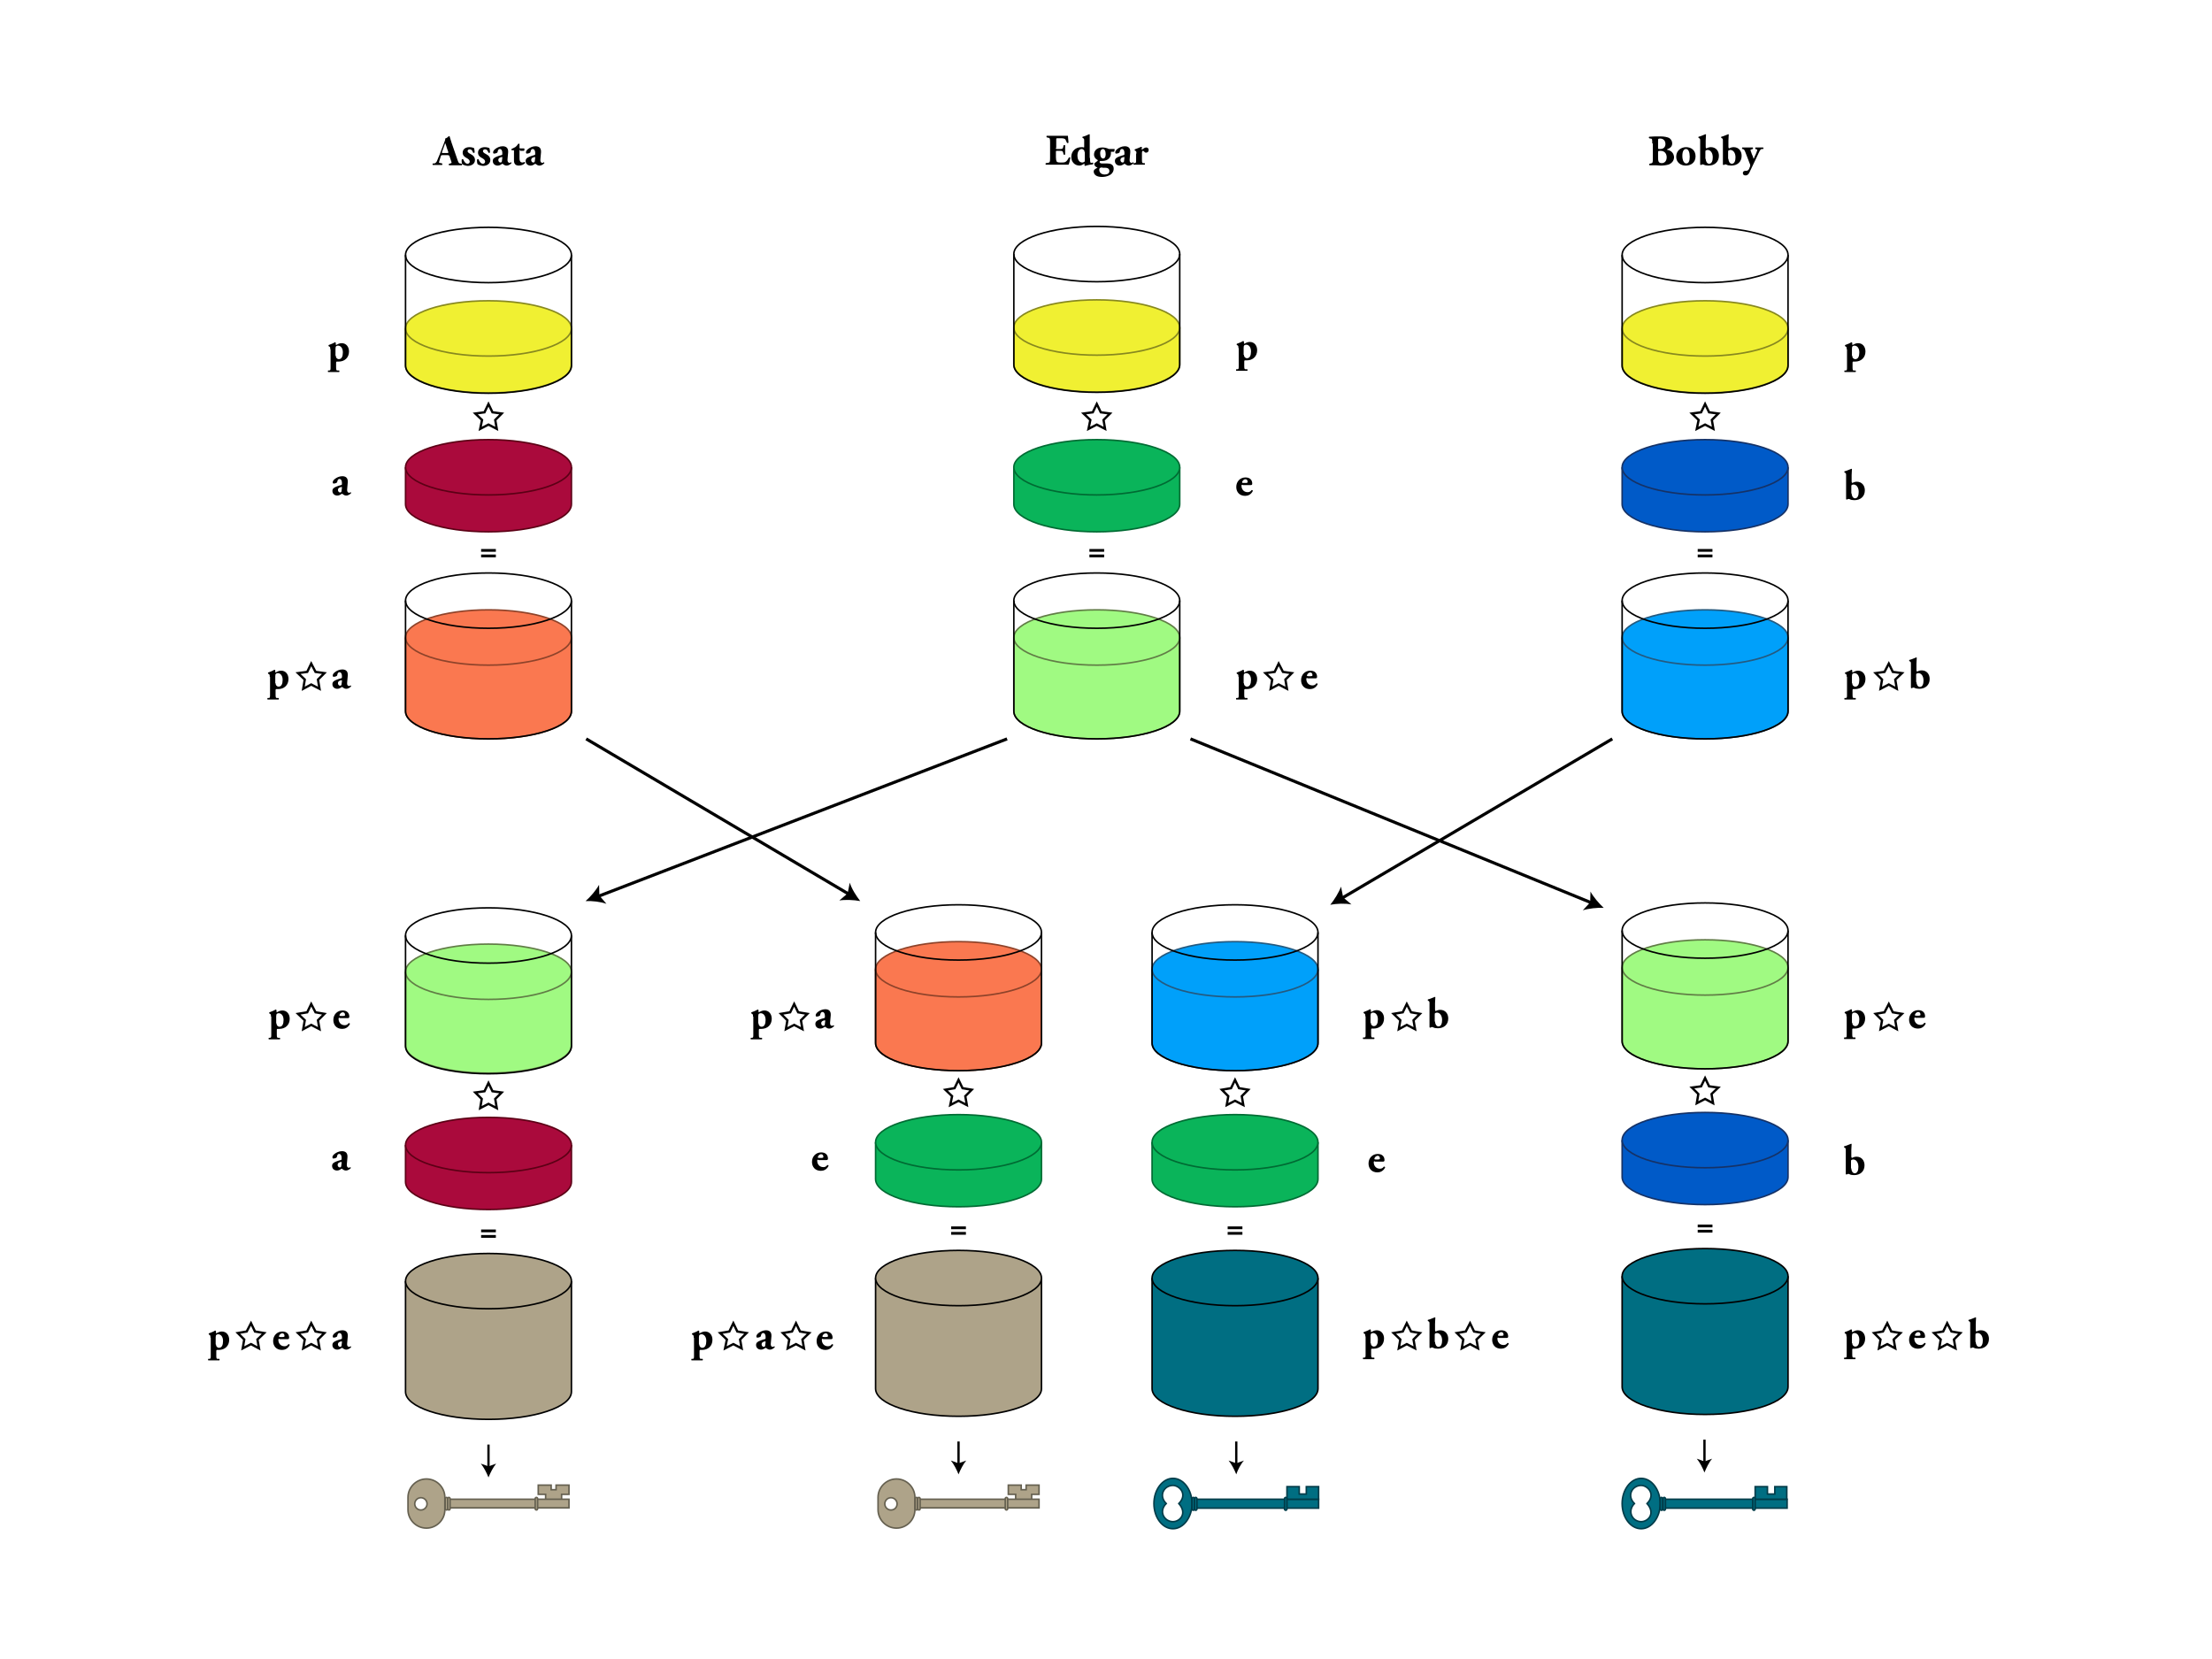 <?xml version="1.0" encoding="UTF-8" standalone="no"?>
<!-- Generator: Adobe Illustrator 22.1.0, SVG Export Plug-In . SVG Version: 6.00 Build 0)  -->

<svg
   xmlns:dc="http://purl.org/dc/elements/1.1/"
   xmlns:cc="http://creativecommons.org/ns#"
   xmlns:rdf="http://www.w3.org/1999/02/22-rdf-syntax-ns#"
   xmlns:svg="http://www.w3.org/2000/svg"
   xmlns="http://www.w3.org/2000/svg"
   xmlns:sodipodi="http://sodipodi.sourceforge.net/DTD/sodipodi-0.dtd"
   xmlns:inkscape="http://www.inkscape.org/namespaces/inkscape"
   version="1.1"
   id="Layer_1"
   x="0px"
   y="0px"
   viewBox="0 0 720 540"
   style="enable-background:new 0 0 720 540;"
   xml:space="preserve"
   sodipodi:docname="dhe-mitm.svg"
   inkscape:version="0.92.3 (2405546, 2018-03-11)"
   inkscape:export-filename="/home/user/defend--dissent/dhe-mitm.png"
   inkscape:export-xdpi="600.33636"
   inkscape:export-ydpi="600.33636"><defs
   id="defs675" /><sodipodi:namedview
   pagecolor="#ffffff"
   bordercolor="#666666"
   borderopacity="1"
   objecttolerance="10"
   gridtolerance="10"
   guidetolerance="10"
   inkscape:pageopacity="0"
   inkscape:pageshadow="2"
   inkscape:window-width="3200"
   inkscape:window-height="1743"
   id="namedview673"
   showgrid="false"
   inkscape:zoom="1.7481481"
   inkscape:cx="108.82769"
   inkscape:cy="332.89549"
   inkscape:window-x="0"
   inkscape:window-y="57"
   inkscape:window-maximized="0"
   inkscape:current-layer="Layer_1" />
<style
   type="text/css"
   id="style2">
	.st0{fill:#00A0FA;stroke:#245A80;stroke-width:0.5;stroke-miterlimit:10;}
	.st1{fill:#A0FA82;stroke:#617D46;stroke-width:0.5;stroke-miterlimit:10;}
	.st2{fill:#FA7850;stroke:#8E432A;stroke-width:0.5;stroke-miterlimit:10;}
	.st3{fill:#F0F032;stroke:#87881F;stroke-width:0.5;stroke-miterlimit:10;}
	.st4{fill:#005AC8;stroke:#153267;stroke-width:0.5;stroke-miterlimit:10;}
	.st5{fill:#AA0A3C;stroke:#5C0015;stroke-width:0.5;stroke-miterlimit:10;}
	.st6{fill:#006E82;stroke:#000000;stroke-width:0.5;stroke-miterlimit:10;}
	.st7{fill:#AEA389;stroke:#000000;stroke-width:0.5;stroke-miterlimit:10;}
	.st8{fill:none;stroke:#000000;stroke-width:0.5;stroke-miterlimit:10;}
	.st9{fill:#FBB03B;stroke:#91661B;stroke-width:0.5;stroke-miterlimit:10;}
	.st10{fill:#0AB45A;stroke:#006B33;stroke-width:0.5;stroke-miterlimit:10;}
	.st11{fill:#8CC63F;stroke:#4C7521;stroke-width:0.5;stroke-miterlimit:10;}
	.st12{fill:#736357;stroke:#000000;stroke-width:0.5;stroke-miterlimit:10;}
	.st13{fill:none;stroke:#000000;stroke-miterlimit:10;}
	.st14{fill:none;stroke:#000000;stroke-width:0.75;stroke-miterlimit:10;}
	.st15{fill:#006E82;stroke:#003B48;stroke-width:0.5;stroke-miterlimit:10;}
	.st16{fill:#AEA389;stroke:#656050;stroke-width:0.5;stroke-miterlimit:10;}
</style>
<g
   id="g10">
	<path
   class="st0"
   d="M555,246.5"
   id="path4" />
	<path
   class="st0"
   d="M582,207.5v24c0,5-12.1,9-27,9c-14.9,0-27-4-27-9v-24"
   id="path6" />
	<ellipse
   class="st0"
   cx="555"
   cy="207.5"
   rx="27"
   ry="9"
   id="ellipse8" />
</g>
<g
   id="g18">
	<path
   class="st1"
   d="M159,355.3"
   id="path12" />
	<path
   class="st1"
   d="M186,316.3v24c0,5-12.1,9-27,9s-27-4-27-9v-24"
   id="path14" />
	<ellipse
   class="st1"
   cx="159"
   cy="316.3"
   rx="27"
   ry="9"
   id="ellipse16" />
</g>
<g
   id="g26">
	<path
   class="st2"
   d="M159,246.5"
   id="path20" />
	<path
   class="st2"
   d="M186,207.5v24c0,5-12.1,9-27,9s-27-4-27-9v-24"
   id="path22" />
	<ellipse
   class="st2"
   cx="159"
   cy="207.5"
   rx="27"
   ry="9"
   id="ellipse24" />
</g>
<g
   id="g34">
	<path
   class="st1"
   d="M555,353.9"
   id="path28" />
	<path
   class="st1"
   d="M582,314.9v24c0,5-12.1,9-27,9c-14.9,0-27-4-27-9v-24"
   id="path30" />
	<ellipse
   class="st1"
   cx="555"
   cy="314.9"
   rx="27"
   ry="9"
   id="ellipse32" />
</g>
<g
   id="g42">
	<path
   class="st3"
   d="M555,133.9"
   id="path36" />
	<path
   class="st3"
   d="M582,106.9v12c0,5-12.1,9-27,9c-14.9,0-27-4-27-9v-12"
   id="path38" />
	<ellipse
   class="st3"
   cx="555"
   cy="106.9"
   rx="27"
   ry="9"
   id="ellipse40" />
</g>
<g
   id="g50">
	<path
   class="st3"
   d="M159,133.9"
   id="path44" />
	<path
   class="st3"
   d="M186,106.9v12c0,5-12.1,9-27,9s-27-4-27-9v-12"
   id="path46" />
	<ellipse
   class="st3"
   cx="159"
   cy="106.9"
   rx="27"
   ry="9"
   id="ellipse48" />
</g>
<g
   id="g58">
	<path
   class="st4"
   d="M555,179.1"
   id="path52" />
	<path
   class="st4"
   d="M582,152.1v12c0,5-12.1,9-27,9c-14.9,0-27-4-27-9v-12"
   id="path54" />
	<ellipse
   class="st4"
   cx="555"
   cy="152.1"
   rx="27"
   ry="9"
   id="ellipse56" />
</g>
<g
   id="g66">
	<path
   class="st4"
   d="M555,398.1"
   id="path60" />
	<path
   class="st4"
   d="M582,371.1v12c0,5-12.1,9-27,9s-27-4-27-9v-12"
   id="path62" />
	<ellipse
   class="st4"
   cx="555"
   cy="371.1"
   rx="27"
   ry="9"
   id="ellipse64" />
</g>
<g
   id="g74">
	<path
   class="st5"
   d="M159,179.1"
   id="path68" />
	<path
   class="st5"
   d="M186,152.1v12c0,5-12.1,9-27,9s-27-4-27-9v-12"
   id="path70" />
	<ellipse
   class="st5"
   cx="159"
   cy="152.1"
   rx="27"
   ry="9"
   id="ellipse72" />
</g>
<g
   id="g82">
	<path
   class="st5"
   d="M159,399.7"
   id="path76" />
	<path
   class="st5"
   d="M186,372.7v12c0,5-12.1,9-27,9s-27-4-27-9v-12"
   id="path78" />
	<ellipse
   class="st5"
   cx="159"
   cy="372.7"
   rx="27"
   ry="9"
   id="ellipse80" />
</g>
<g
   id="g90">
	<path
   class="st6"
   d="M555,442.4"
   id="path84" />
	<path
   class="st6"
   d="M582,415.4v36c0,5-12.1,9-27,9c-14.9,0-27-4-27-9v-36"
   id="path86" />
	<ellipse
   class="st6"
   cx="555"
   cy="415.4"
   rx="27"
   ry="9"
   id="ellipse88" />
</g>
<g
   id="g98">
	<path
   class="st7"
   d="M159,444"
   id="path92" />
	<path
   class="st7"
   d="M186,417v36c0,5-12.1,9-27,9s-27-4-27-9v-36"
   id="path94" />
	<ellipse
   class="st7"
   cx="159"
   cy="417"
   rx="27"
   ry="9"
   id="ellipse96" />
</g>
<g
   id="g106">
	<ellipse
   class="st8"
   cx="555"
   cy="302.9"
   rx="27"
   ry="9"
   id="ellipse100" />
	<path
   class="st8"
   d="M555,329.9"
   id="path102" />
	<path
   class="st8"
   d="M582,302.9v36c0,5-12.1,9-27,9c-14.9,0-27-4-27-9v-36"
   id="path104" />
</g>
<g
   id="g114">
	<ellipse
   class="st8"
   cx="555"
   cy="83"
   rx="27"
   ry="9"
   id="ellipse108" />
	<path
   class="st8"
   d="M555,110"
   id="path110" />
	<path
   class="st8"
   d="M582,83v36c0,5-12.1,9-27,9c-14.9,0-27-4-27-9V83"
   id="path112" />
</g>
<g
   id="g122">
	<ellipse
   class="st8"
   cx="555"
   cy="195.5"
   rx="27"
   ry="9"
   id="ellipse116" />
	<path
   class="st8"
   d="M555,222.5"
   id="path118" />
	<path
   class="st8"
   d="M582,195.5v36c0,5-12.1,9-27,9c-14.9,0-27-4-27-9v-36"
   id="path120" />
</g>
<g
   id="g130">
	<ellipse
   class="st8"
   cx="159"
   cy="83"
   rx="27"
   ry="9"
   id="ellipse124" />
	<path
   class="st8"
   d="M159,110"
   id="path126" />
	<path
   class="st8"
   d="M186,83v36c0,5-12.1,9-27,9s-27-4-27-9V83"
   id="path128" />
</g>
<g
   id="g138">
	<ellipse
   class="st8"
   cx="159"
   cy="195.5"
   rx="27"
   ry="9"
   id="ellipse132" />
	<path
   class="st8"
   d="M159,222.5"
   id="path134" />
	<path
   class="st8"
   d="M186,195.5v36c0,5-12.1,9-27,9s-27-4-27-9v-36"
   id="path136" />
</g>
<g
   id="g146">
	<ellipse
   class="st8"
   cx="159"
   cy="304.5"
   rx="27"
   ry="9"
   id="ellipse140" />
	<path
   class="st8"
   d="M159,331.5"
   id="path142" />
	<path
   class="st8"
   d="M186,304.5v36c0,5-12.1,9-27,9s-27-4-27-9v-36"
   id="path144" />
</g>
<g
   id="g160">
	<path
   d="M144,50.5c-0.3,0-0.4,0-0.5,0.3l-0.5,1.6c-0.1,0.3-0.1,0.4-0.1,0.5c0,0.1,0.2,0.2,0.6,0.2l0.4,0.1c0.1,0.1,0.1,0.4,0,0.5   c-0.5,0-1,0-1.6,0c-0.5,0-0.8,0-1.4,0c-0.2-0.1-0.1-0.4,0-0.5l0.4,0c0.3,0,0.6-0.2,0.9-0.7c0.2-0.6,0.5-1.2,0.9-2.2l1.3-3.4   c0.3-0.9,0.6-1.4,0.5-1.8c0.7-0.2,1.2-0.8,1.2-0.8c0.2,0,0.3,0.1,0.3,0.3c0.1,0.4,0.3,0.9,0.6,1.9l1.9,5.5c0.3,0.8,0.4,1.2,0.9,1.2   l0.5,0.1c0.1,0.1,0.1,0.4,0,0.5c-0.7,0-1.4,0-2.2,0c-0.7,0-1.2,0-1.9,0c-0.2-0.1-0.2-0.4,0-0.5l0.4-0.1c0.3-0.1,0.4-0.2,0.4-0.2   c0-0.1-0.1-0.4-0.3-1l-0.4-1.2c-0.1-0.2-0.2-0.3-0.7-0.3H144z M145.6,49.8c0.3,0,0.4,0,0.3-0.4l-0.4-1.1c-0.2-0.6-0.4-1.4-0.6-1.7   c-0.1,0.3-0.4,1.1-0.6,1.7l-0.4,1.1c-0.1,0.4-0.1,0.4,0.3,0.4H145.6z"
   id="path148" />
	<path
   d="M150.5,53.5c-0.2-0.3-0.3-1-0.2-1.6c0.1-0.1,0.4-0.2,0.5,0c0.2,0.6,0.7,1.4,1.4,1.4c0.4,0,0.7-0.3,0.7-0.7   c0-0.5-0.4-0.8-0.9-1.1c-0.8-0.4-1.4-0.9-1.4-1.8c0-1.2,1-1.8,2.2-1.8c0.7,0,1.3,0.2,1.5,0.3c0.1,0.3,0.2,0.9,0.2,1.4   c-0.1,0.2-0.4,0.2-0.5,0.1c-0.3-0.8-0.6-1.1-1.1-1.1c-0.4,0-0.7,0.2-0.7,0.6c0,0.3,0.3,0.6,0.9,0.9c1,0.5,1.5,1.1,1.5,2   c0,1.2-1.1,1.9-2.4,1.9C151.4,53.9,150.9,53.7,150.5,53.5z"
   id="path150" />
	<path
   d="M155.5,53.5c-0.2-0.3-0.3-1-0.2-1.6c0.1-0.1,0.4-0.2,0.5,0c0.2,0.6,0.7,1.4,1.4,1.4c0.4,0,0.7-0.3,0.7-0.7   c0-0.5-0.4-0.8-0.9-1.1c-0.8-0.4-1.4-0.9-1.4-1.8c0-1.2,1-1.8,2.2-1.8c0.7,0,1.3,0.2,1.5,0.3c0.1,0.3,0.2,0.9,0.2,1.4   c-0.1,0.2-0.4,0.2-0.5,0.1c-0.3-0.8-0.6-1.1-1.1-1.1c-0.4,0-0.7,0.2-0.7,0.6c0,0.3,0.3,0.6,0.9,0.9c1,0.5,1.5,1.1,1.5,2   c0,1.2-1.1,1.9-2.4,1.9C156.4,53.9,155.9,53.7,155.5,53.5z"
   id="path152" />
	<path
   d="M165.2,51.8c-0.1,1,0.4,1.2,0.6,1.2c0.2,0,0.3,0,0.5-0.2c0.1,0,0.2,0.2,0.2,0.3c-0.2,0.2-0.8,0.8-1.6,0.8   c-0.5,0-0.8-0.2-1.2-0.5c-0.1-0.1-0.2-0.1-0.2-0.1c-0.1,0-0.2,0.1-0.3,0.2c-0.3,0.2-0.7,0.4-1.2,0.4c-0.8,0-1.6-0.5-1.6-1.5   c0-0.7,0.4-1.1,1.5-1.5c0.5-0.2,0.9-0.3,1.3-0.4c0.3-0.1,0.3-0.2,0.3-0.3c0-0.2,0-0.3,0-0.5c0-0.5-0.2-1.2-0.8-1.2   c-0.3,0-0.6,0.2-0.7,0.8c0,0.2-0.1,0.4-0.2,0.4c-0.2,0.2-0.8,0.3-1,0.3c-0.2,0-0.3-0.2-0.3-0.4c0-0.4,0.3-0.8,0.7-1.1   c0.5-0.4,1.4-0.9,2.4-0.9c1.2,0,1.9,0.6,1.8,2L165.2,51.8z M163.5,51.4c0-0.2,0-0.3-0.1-0.3c-0.6,0.1-1.2,0.3-1.2,1   c0,0.4,0.3,0.8,0.7,0.8c0.4,0,0.5-0.3,0.5-0.7L163.5,51.4z"
   id="path154" />
	<path
   d="M169.3,48.8c-0.2,0-0.2,0-0.2,0.3v2.1c0,0.8,0,1.7,1,1.7c0.2,0,0.4-0.1,0.6-0.2c0.1,0,0.2,0.2,0.2,0.4   c-0.4,0.4-1.1,0.8-2,0.8c-1.2,0-1.6-0.7-1.6-1.6v-3.1c0-0.3,0-0.3-0.3-0.3h-0.4c-0.2-0.1-0.2-0.3-0.1-0.4c0.4-0.2,0.8-0.4,1.2-0.6   c0.3-0.2,0.6-0.5,1-1.1c0.1-0.1,0.4,0,0.4,0.1v1.1c0,0.3,0,0.3,0.3,0.3h1.2c0.1,0.1,0.1,0.1,0.1,0.3c0,0.2,0,0.4-0.2,0.5H169.3z"
   id="path156" />
	<path
   d="M175.9,51.8c-0.1,1,0.3,1.2,0.6,1.2c0.2,0,0.3,0,0.5-0.2c0.1,0,0.2,0.2,0.2,0.3c-0.2,0.2-0.8,0.8-1.6,0.8   c-0.5,0-0.8-0.2-1.2-0.5c-0.1-0.1-0.2-0.1-0.2-0.1s-0.2,0.1-0.3,0.2c-0.3,0.2-0.7,0.4-1.2,0.4c-0.8,0-1.6-0.5-1.6-1.5   c0-0.7,0.4-1.1,1.5-1.5c0.5-0.2,0.9-0.3,1.3-0.4c0.3-0.1,0.3-0.2,0.3-0.3c0-0.2,0-0.3,0-0.5c0-0.5-0.2-1.2-0.8-1.2   c-0.3,0-0.6,0.2-0.7,0.8c0,0.2-0.1,0.4-0.2,0.4c-0.2,0.2-0.8,0.3-1,0.3c-0.2,0-0.3-0.2-0.3-0.4c0-0.4,0.3-0.8,0.7-1.1   c0.5-0.4,1.4-0.9,2.4-0.9c1.2,0,1.9,0.6,1.8,2L175.9,51.8z M174.2,51.4c0-0.2,0-0.3-0.1-0.3c-0.6,0.1-1.2,0.3-1.2,1   c0,0.4,0.3,0.8,0.7,0.8c0.4,0,0.5-0.3,0.5-0.7L174.2,51.4z"
   id="path158" />
</g>
<g
   id="g172">
	<path
   d="M537.8,46.7c0-1.4,0-1.6-0.6-1.6l-0.4-0.1c-0.1-0.1-0.2-0.5,0.1-0.5c1.1-0.1,2.1-0.1,3.5-0.1c1.3,0,2.2,0.2,2.9,0.5   c0.6,0.4,1,1,1,1.8c0,1.2-1,1.6-1.4,1.8c-0.1,0-0.3,0.1-0.3,0.2c0,0,0.1,0.1,0.2,0.1c1.1,0.2,2,1,2.1,2.3c0,1.3-0.8,2-1.6,2.4   c-0.9,0.3-1.9,0.4-2.8,0.4c-0.5,0-1-0.1-1.4-0.1c-0.7,0-1.4,0-2.2,0c-0.1-0.1-0.1-0.4,0-0.5l0.4-0.1c0.6-0.1,0.7-0.2,0.7-1.5V46.7z    M539.7,48.1c0,0.4,0,0.4,0.7,0.4c1.2,0,1.7-0.8,1.7-1.6c0-1.2-0.8-1.8-1.7-1.8c-0.7,0-0.7,0.1-0.7,0.7V48.1z M539.7,51.3   c0,1.1,0.1,1.8,1.2,1.8c1,0,1.6-0.8,1.6-1.9c0-1.2-0.7-2.1-2-2.1c-0.8,0-0.8,0-0.8,0.6V51.3z"
   id="path162" />
	<path
   d="M545.6,51c0-2,1.6-3.1,3.2-3.1c1.7,0,3.1,1,3.1,3c0,2-1.5,3-3.2,3C547.1,53.9,545.6,52.9,545.6,51z M547.6,50.7   c0,1.5,0.5,2.5,1.3,2.5c0.8,0,1.1-0.9,1.1-2.2c0-1.4-0.4-2.5-1.2-2.5C548.1,48.5,547.6,49.2,547.6,50.7z"
   id="path164" />
	<path
   d="M555.2,47.9c0,0.2,0.1,0.3,0.2,0.4c0.4-0.2,0.9-0.4,1.5-0.4c1.6,0,2.6,1.2,2.6,2.8c0,2-1.4,3.2-3.4,3.2   c-0.6,0-1.2-0.1-1.5-0.3c-0.2-0.1-0.3-0.1-0.4-0.1c-0.1,0-0.4,0.1-0.5,0.2c-0.1,0-0.2,0-0.3-0.1c0-0.2,0-0.7,0-1.4v-6.3   c0-0.6,0-0.7-0.3-0.9l-0.2-0.1c-0.1-0.1-0.1-0.3,0-0.4c0.6-0.1,1.4-0.5,2.2-0.8c0.1,0,0.2,0,0.2,0.1c0,0.6-0.1,1.2-0.1,2V47.9z    M555.2,51.7c0,0.4,0.1,0.7,0.3,1.1c0.2,0.3,0.5,0.5,0.8,0.5c0.9,0,1.2-1,1.2-2.1c0-1.4-0.7-2.4-1.7-2.4c-0.3,0-0.4,0.1-0.6,0.2   c-0.1,0.1-0.1,0.3-0.1,0.6V51.7z"
   id="path166" />
	<path
   d="M562.6,47.9c0,0.2,0.1,0.3,0.2,0.4c0.4-0.2,0.9-0.4,1.5-0.4c1.6,0,2.6,1.2,2.6,2.8c0,2-1.4,3.2-3.4,3.2   c-0.6,0-1.2-0.1-1.5-0.3c-0.2-0.1-0.3-0.1-0.4-0.1c-0.1,0-0.4,0.1-0.5,0.2c-0.1,0-0.2,0-0.3-0.1c0-0.2,0-0.7,0-1.4v-6.3   c0-0.6,0-0.7-0.3-0.9l-0.2-0.1c-0.1-0.1-0.1-0.3,0-0.4c0.6-0.1,1.4-0.5,2.2-0.8c0.1,0,0.2,0,0.2,0.1c0,0.6-0.1,1.2-0.1,2V47.9z    M562.6,51.7c0,0.4,0.1,0.7,0.3,1.1c0.2,0.3,0.5,0.5,0.8,0.5c0.9,0,1.2-1,1.2-2.1c0-1.4-0.7-2.4-1.7-2.4c-0.3,0-0.4,0.1-0.6,0.2   c-0.1,0.1-0.1,0.3-0.1,0.6V51.7z"
   id="path168" />
	<path
   d="M567.1,48.5c-0.1-0.1-0.1-0.4,0-0.5c0.5,0,1.1,0,1.8,0c0.5,0,1.1,0,1.6,0c0.1,0.1,0.2,0.4,0,0.5l-0.3,0.1   c-0.4,0.1-0.4,0.1-0.4,0.3c0,0.2,0.2,0.5,0.4,1.2c0.2,0.4,0.5,1.2,0.6,1.6c0.2-0.3,0.3-0.6,0.4-0.9l0.3-0.6   c0.3-0.7,0.5-1.3,0.5-1.4c0-0.1-0.1-0.2-0.3-0.2l-0.3-0.1c-0.1-0.1-0.1-0.4,0-0.5c0.3,0,0.7,0,1.4,0c0.4,0,0.7,0,1.1,0   c0.1,0.1,0.2,0.4,0,0.5l-0.3,0c-0.3,0-0.5,0.1-0.6,0.3c-0.2,0.2-0.5,0.8-0.8,1.5l-0.7,1.5l-2.1,4.4c-0.3,0.6-0.7,0.9-1.2,0.9   c-0.8,0-0.9-0.5-0.9-0.8c0-0.4,0.3-0.7,0.8-0.7h0.3c0.3,0,0.5-0.1,0.7-0.3c0.2-0.2,0.3-0.5,0.4-0.8c0.1-0.2,0.2-0.4,0.2-0.6   c0-0.2,0-0.4-0.3-1l-1.3-3.4c-0.3-0.7-0.4-0.9-0.8-1L567.1,48.5z"
   id="path170" />
</g>
<g
   id="g176">
	<path
   d="M552.6,399.5v-0.9h4.8v0.9H552.6z M552.6,401.2v-0.9h4.8v0.9H552.6z"
   id="path174" />
</g>
<g
   id="g180">
	<path
   d="M552.6,179.6v-0.9h4.8v0.9H552.6z M552.6,181.4v-0.9h4.8v0.9H552.6z"
   id="path178" />
</g>
<g
   id="g184">
	<path
   d="M156.6,179.6v-0.9h4.8v0.9H156.6z M156.6,181.4v-0.9h4.8v0.9H156.6z"
   id="path182" />
</g>
<g
   id="g188">
	<path
   d="M156.6,401.1v-0.9h4.8v0.9H156.6z M156.6,402.8V402h4.8v0.9H156.6z"
   id="path186" />
</g>
<g
   id="g192">
	<path
   d="M601.1,113.7c0-0.6,0-0.7-0.3-0.9l-0.2-0.1c-0.1-0.1-0.1-0.3,0-0.4c0.6-0.2,1.6-0.6,2-0.9c0.1,0,0.2,0,0.3,0.2   c0,0.2,0,0.3,0,0.5c0,0.1,0.1,0.2,0.1,0.2c0.4-0.2,1-0.6,1.8-0.6c1.5,0,2.4,1.2,2.4,2.7c0,2-1.4,3.3-3.4,3.3c-0.2,0-0.5,0-0.6,0   c-0.1,0-0.2,0.1-0.2,0.4v1.4c0,1,0.1,1.1,0.5,1.1l0.5,0c0.1,0.1,0.1,0.4,0,0.5c-0.7,0-1.3,0-1.9,0c-0.6,0-1.2,0-1.7,0   c-0.1-0.1-0.1-0.4,0-0.5l0.3,0c0.5,0,0.5-0.2,0.5-1.1V113.7z M602.9,115.8c0,0.3,0.1,0.6,0.3,0.8c0.2,0.2,0.4,0.3,0.7,0.3   c0.9,0,1.3-0.9,1.3-2.2c0-1.4-0.7-2.2-1.6-2.2c-0.2,0-0.5,0.1-0.6,0.2c-0.1,0.1-0.2,0.3-0.2,0.8V115.8z"
   id="path190" />
</g>
<g
   id="g196">
	<path
   d="M107.5,113.7c0-0.6,0-0.7-0.3-0.9l-0.2-0.1c-0.1-0.1-0.1-0.3,0-0.4c0.6-0.2,1.6-0.6,2-0.9c0.1,0,0.2,0,0.3,0.2   c0,0.2,0,0.3,0,0.5c0,0.1,0.1,0.2,0.1,0.2c0.4-0.2,1-0.6,1.8-0.6c1.5,0,2.4,1.2,2.4,2.7c0,2-1.4,3.3-3.4,3.3c-0.2,0-0.5,0-0.6,0   c-0.1,0-0.2,0.1-0.2,0.4v1.4c0,1,0.1,1.1,0.5,1.1l0.5,0c0.1,0.1,0.1,0.4,0,0.5c-0.7,0-1.3,0-1.9,0c-0.6,0-1.2,0-1.7,0   c-0.1-0.1-0.1-0.4,0-0.5l0.3,0c0.5,0,0.5-0.2,0.5-1.1V113.7z M109.3,115.8c0,0.3,0.1,0.6,0.3,0.8c0.2,0.2,0.4,0.3,0.7,0.3   c0.9,0,1.3-0.9,1.3-2.2c0-1.4-0.7-2.2-1.6-2.2c-0.2,0-0.5,0.1-0.6,0.2c-0.1,0.1-0.2,0.3-0.2,0.8V115.8z"
   id="path194" />
</g>
<g
   id="g202">
	<path
   d="M601.1,220.3c0-0.6,0-0.7-0.3-0.9l-0.2-0.1c-0.1-0.1-0.1-0.3,0-0.4c0.6-0.2,1.6-0.6,2-0.9c0.1,0,0.2,0,0.3,0.2   c0,0.2,0,0.3,0,0.5c0,0.1,0.1,0.2,0.1,0.2c0.4-0.2,1-0.6,1.8-0.6c1.5,0,2.4,1.2,2.4,2.7c0,2-1.4,3.3-3.4,3.3c-0.2,0-0.5,0-0.6,0   c-0.1,0-0.2,0.1-0.2,0.4v1.4c0,1,0.1,1.1,0.5,1.1l0.5,0c0.1,0.1,0.1,0.4,0,0.5c-0.7,0-1.3,0-1.9,0c-0.6,0-1.2,0-1.7,0   c-0.1-0.1-0.1-0.4,0-0.5l0.3,0c0.5,0,0.5-0.2,0.5-1.1V220.3z M602.9,222.4c0,0.3,0.1,0.6,0.3,0.8c0.2,0.2,0.4,0.3,0.7,0.3   c0.9,0,1.3-0.9,1.3-2.2c0-1.4-0.7-2.2-1.6-2.2c-0.2,0-0.5,0.1-0.6,0.2c-0.1,0.1-0.2,0.3-0.2,0.8V222.4z"
   id="path198" />
	<path
   d="M623.8,218.2c0,0.2,0.1,0.3,0.2,0.4c0.4-0.2,0.9-0.4,1.5-0.4c1.6,0,2.6,1.2,2.6,2.8c0,2-1.4,3.2-3.4,3.2   c-0.6,0-1.2-0.1-1.5-0.3c-0.2-0.1-0.3-0.1-0.4-0.1c-0.1,0-0.4,0.1-0.5,0.2c-0.1,0-0.2,0-0.3-0.1c0-0.2,0-0.7,0-1.4v-6.3   c0-0.6,0-0.7-0.3-0.9l-0.2-0.1c-0.1-0.1-0.1-0.3,0-0.4c0.6-0.1,1.4-0.5,2.2-0.8c0.1,0,0.2,0,0.2,0.1c0,0.6-0.1,1.2-0.1,2V218.2z    M623.8,222c0,0.4,0.1,0.7,0.3,1.1c0.2,0.3,0.5,0.5,0.8,0.5c0.9,0,1.2-1,1.2-2.1c0-1.4-0.7-2.4-1.7-2.4c-0.3,0-0.4,0.1-0.6,0.2   c-0.1,0.1-0.1,0.3-0.1,0.6V222z"
   id="path200" />
</g>
<g
   id="g206">
	<path
   d="M602.7,156.8c0,0.2,0.1,0.3,0.2,0.4c0.4-0.2,0.9-0.4,1.5-0.4c1.6,0,2.6,1.2,2.6,2.8c0,2-1.4,3.2-3.4,3.2   c-0.6,0-1.2-0.1-1.5-0.3c-0.2-0.1-0.3-0.1-0.4-0.1c-0.1,0-0.4,0.1-0.5,0.2c-0.1,0-0.2,0-0.3-0.1c0-0.2,0-0.7,0-1.4v-6.3   c0-0.6,0-0.7-0.3-0.9l-0.2-0.1c-0.1-0.1-0.1-0.3,0-0.4c0.6-0.1,1.4-0.5,2.2-0.8c0.1,0,0.2,0,0.2,0.1c0,0.6-0.1,1.2-0.1,2V156.8z    M602.7,160.6c0,0.4,0.1,0.7,0.3,1.1c0.2,0.3,0.5,0.5,0.8,0.5c0.9,0,1.2-1,1.2-2.1c0-1.4-0.7-2.4-1.7-2.4c-0.3,0-0.4,0.1-0.6,0.2   c-0.1,0.1-0.1,0.3-0.1,0.6V160.6z"
   id="path204" />
</g>
<g
   id="g212">
	<path
   d="M601,330.8c0-0.6,0-0.7-0.3-0.9l-0.2-0.1c-0.1-0.1-0.1-0.3,0-0.4c0.6-0.2,1.6-0.6,2-0.9c0.1,0,0.2,0,0.3,0.2   c0,0.2,0,0.3,0,0.5c0,0.1,0.1,0.2,0.1,0.2c0.4-0.2,1-0.6,1.8-0.6c1.5,0,2.4,1.2,2.4,2.7c0,2-1.4,3.3-3.4,3.3c-0.2,0-0.5,0-0.6,0   c-0.1,0-0.2,0.1-0.2,0.4v1.4c0,1,0.1,1.1,0.5,1.1l0.5,0c0.1,0.1,0.1,0.4,0,0.5c-0.7,0-1.3,0-1.9,0c-0.6,0-1.2,0-1.7,0   c-0.1-0.1-0.1-0.4,0-0.5l0.3,0c0.5,0,0.5-0.2,0.5-1.1V330.8z M602.9,332.9c0,0.3,0.1,0.6,0.3,0.8c0.2,0.2,0.4,0.3,0.7,0.3   c0.9,0,1.3-0.9,1.3-2.2c0-1.4-0.7-2.2-1.6-2.2c-0.2,0-0.5,0.1-0.6,0.2c-0.1,0.1-0.2,0.3-0.2,0.8V332.9z"
   id="path208" />
	<path
   d="M623.5,331.2c-0.3,0-0.4,0-0.4,0.3c0,1.1,0.7,2.1,2,2.1c0.4,0,0.9-0.1,1.3-0.7c0.2,0,0.4,0.1,0.4,0.3   c-0.6,1.2-1.6,1.6-2.5,1.6c-1.9,0-2.9-1.3-2.9-2.9c0-1.8,1.3-3.1,3-3.1c1.5,0,2.2,0.9,2.2,2c0,0.3-0.1,0.5-0.5,0.5H623.5z    M624.4,330.6c0.2,0,0.4,0,0.6-0.1c0.1,0,0.1-0.2,0.1-0.3c0-0.5-0.3-0.8-0.7-0.8c-0.6,0-1.1,0.6-1.1,1c0,0.2,0.2,0.2,0.6,0.2H624.4   z"
   id="path210" />
</g>

<g
   id="g232">
	<path
   d="M601,435c0-0.6,0-0.7-0.3-0.9l-0.2-0.1c-0.1-0.1-0.1-0.3,0-0.4c0.6-0.2,1.6-0.6,2-0.9c0.1,0,0.2,0,0.3,0.2   c0,0.2,0,0.3,0,0.5c0,0.1,0.1,0.2,0.1,0.2c0.4-0.2,1-0.6,1.8-0.6c1.5,0,2.4,1.2,2.4,2.7c0,2-1.4,3.3-3.4,3.3c-0.2,0-0.5,0-0.6,0   c-0.1,0-0.2,0.1-0.2,0.4v1.4c0,1,0.1,1.1,0.5,1.1l0.5,0c0.1,0.1,0.1,0.4,0,0.5c-0.7,0-1.3,0-1.9,0c-0.6,0-1.2,0-1.7,0   c-0.1-0.1-0.1-0.4,0-0.5l0.3,0c0.5,0,0.5-0.2,0.5-1.1V435z M602.9,437.2c0,0.3,0.1,0.6,0.3,0.8c0.2,0.2,0.4,0.3,0.7,0.3   c0.9,0,1.3-0.9,1.3-2.2c0-1.4-0.7-2.2-1.6-2.2c-0.2,0-0.5,0.1-0.6,0.2c-0.1,0.1-0.2,0.3-0.2,0.8V437.2z"
   id="path226" />
	<path
   d="M623.5,435.4c-0.3,0-0.4,0-0.4,0.3c0,1.1,0.7,2.1,2,2.1c0.4,0,0.9-0.1,1.3-0.7c0.2,0,0.4,0.1,0.4,0.3   c-0.6,1.2-1.6,1.6-2.5,1.6c-1.9,0-2.9-1.3-2.9-2.9c0-1.8,1.3-3.1,3-3.1c1.5,0,2.2,0.9,2.2,2c0,0.3-0.1,0.5-0.5,0.5H623.5z    M624.4,434.8c0.2,0,0.4,0,0.6-0.1c0.1,0,0.1-0.2,0.1-0.3c0-0.5-0.3-0.8-0.7-0.8c-0.6,0-1.1,0.6-1.1,1c0,0.2,0.2,0.2,0.6,0.2H624.4   z"
   id="path228" />
	<path
   d="M643.1,433c0,0.2,0.1,0.3,0.2,0.4c0.4-0.2,0.9-0.4,1.5-0.4c1.6,0,2.6,1.2,2.6,2.8c0,2-1.4,3.2-3.4,3.2   c-0.6,0-1.2-0.1-1.5-0.3c-0.2-0.1-0.3-0.1-0.4-0.1c-0.1,0-0.4,0.1-0.5,0.2c-0.1,0-0.2,0-0.3-0.1c0-0.2,0-0.7,0-1.4V431   c0-0.6,0-0.7-0.3-0.9l-0.2-0.1c-0.1-0.1-0.1-0.3,0-0.4c0.6-0.1,1.4-0.5,2.2-0.8c0.1,0,0.2,0,0.2,0.1c0,0.6-0.1,1.2-0.1,2V433z    M643.1,436.8c0,0.4,0.1,0.7,0.3,1.1c0.2,0.3,0.5,0.5,0.8,0.5c0.9,0,1.2-1,1.2-2.1c0-1.4-0.7-2.4-1.7-2.4c-0.3,0-0.4,0.1-0.6,0.2   c-0.1,0.1-0.1,0.3-0.1,0.6V436.8z"
   id="path230" />
</g>
<g
   id="g240">
	<g
   id="g238">
		<path
   d="M87.8,220.3c0-0.6,0-0.7-0.3-0.9l-0.2-0.1c-0.1-0.1-0.1-0.3,0-0.4c0.6-0.2,1.6-0.6,2-0.9c0.1,0,0.2,0,0.3,0.2    c0,0.2,0,0.3,0,0.5c0,0.1,0.1,0.2,0.1,0.2c0.4-0.2,1-0.6,1.8-0.6c1.5,0,2.4,1.2,2.4,2.7c0,2-1.4,3.3-3.4,3.3c-0.2,0-0.5,0-0.6,0    c-0.1,0-0.2,0.1-0.2,0.4v1.4c0,1,0.1,1.1,0.5,1.1l0.5,0c0.1,0.1,0.1,0.4,0,0.5c-0.7,0-1.3,0-1.9,0c-0.6,0-1.2,0-1.7,0    c-0.1-0.1-0.1-0.4,0-0.5l0.3,0c0.5,0,0.5-0.2,0.5-1.1V220.3z M89.7,222.4c0,0.3,0.1,0.6,0.3,0.8c0.2,0.2,0.4,0.3,0.7,0.3    c0.9,0,1.3-0.9,1.3-2.2c0-1.4-0.7-2.2-1.6-2.2c-0.2,0-0.5,0.1-0.6,0.2c-0.1,0.1-0.2,0.3-0.2,0.8V222.4z"
   id="path234" />
		<path
   d="M113,222.1c-0.1,1,0.3,1.2,0.6,1.2c0.2,0,0.3,0,0.5-0.2c0.1,0,0.2,0.2,0.2,0.3c-0.2,0.2-0.8,0.8-1.6,0.8    c-0.5,0-0.8-0.2-1.2-0.5c-0.1-0.1-0.2-0.1-0.2-0.1s-0.2,0.1-0.3,0.2c-0.3,0.2-0.7,0.4-1.2,0.4c-0.8,0-1.6-0.5-1.6-1.5    c0-0.7,0.4-1.1,1.5-1.5c0.5-0.2,0.9-0.3,1.3-0.4c0.3-0.1,0.3-0.2,0.3-0.3c0-0.2,0-0.3,0-0.5c0-0.5-0.2-1.2-0.8-1.2    c-0.3,0-0.6,0.2-0.7,0.8c0,0.2-0.1,0.4-0.2,0.4c-0.2,0.2-0.8,0.3-1,0.3c-0.2,0-0.3-0.2-0.3-0.4c0-0.4,0.3-0.8,0.7-1.1    c0.5-0.4,1.4-0.9,2.4-0.9c1.2,0,1.9,0.6,1.8,2L113,222.1z M111.3,221.7c0-0.2,0-0.3-0.1-0.3c-0.6,0.1-1.2,0.3-1.2,1    c0,0.4,0.3,0.8,0.7,0.8c0.4,0,0.5-0.3,0.5-0.7L111.3,221.7z"
   id="path236" />
	</g>
</g>
<g
   id="g248">
	<g
   id="g246">
		<path
   d="M88.2,330.9c0-0.6,0-0.7-0.3-0.9l-0.2-0.1c-0.1-0.1-0.1-0.3,0-0.4c0.6-0.2,1.6-0.6,2-0.9c0.1,0,0.2,0,0.3,0.2    c0,0.2,0,0.3,0,0.5c0,0.1,0.1,0.2,0.1,0.2c0.4-0.2,1-0.6,1.8-0.6c1.5,0,2.4,1.2,2.4,2.7c0,2-1.4,3.3-3.4,3.3c-0.2,0-0.5,0-0.6,0    c-0.1,0-0.2,0.1-0.2,0.4v1.4c0,1,0.1,1.1,0.5,1.1l0.5,0c0.1,0.1,0.1,0.4,0,0.5c-0.7,0-1.3,0-1.9,0c-0.6,0-1.2,0-1.7,0    c-0.1-0.1-0.1-0.4,0-0.5l0.3,0c0.5,0,0.5-0.2,0.5-1.1V330.9z M90,333.1c0,0.3,0.1,0.6,0.3,0.8c0.2,0.2,0.4,0.3,0.7,0.3    c0.9,0,1.3-0.9,1.3-2.2c0-1.4-0.7-2.2-1.6-2.2c-0.2,0-0.5,0.1-0.6,0.2c-0.1,0.1-0.2,0.3-0.2,0.8V333.1z"
   id="path242" />
		<path
   d="M110.6,331.3c-0.3,0-0.4,0-0.4,0.3c0,1.1,0.7,2.1,2,2.1c0.4,0,0.9-0.1,1.3-0.7c0.2,0,0.4,0.1,0.4,0.3    c-0.6,1.2-1.6,1.6-2.5,1.6c-1.9,0-2.9-1.3-2.9-2.9c0-1.8,1.3-3.1,3-3.1c1.5,0,2.2,0.9,2.2,2c0,0.3-0.1,0.5-0.5,0.5H110.6z     M111.6,330.7c0.2,0,0.4,0,0.6-0.1c0.1,0,0.1-0.2,0.1-0.3c0-0.5-0.3-0.8-0.7-0.8c-0.6,0-1.1,0.6-1.1,1c0,0.2,0.2,0.2,0.6,0.2    H111.6z"
   id="path244" />
	</g>
</g>
<g
   id="g256">
	<g
   id="g254">
		<path
   d="M245.1,330.9c0-0.6,0-0.7-0.3-0.9l-0.2-0.1c-0.1-0.1-0.1-0.3,0-0.4c0.6-0.2,1.6-0.6,2-0.9c0.1,0,0.2,0,0.3,0.2    c0,0.2,0,0.3,0,0.5c0,0.1,0.1,0.2,0.1,0.2c0.4-0.2,1-0.6,1.8-0.6c1.5,0,2.4,1.2,2.4,2.7c0,2-1.4,3.3-3.4,3.3c-0.2,0-0.5,0-0.6,0    c-0.1,0-0.2,0.1-0.2,0.4v1.4c0,1,0.1,1.1,0.5,1.1l0.5,0c0.1,0.1,0.1,0.4,0,0.5c-0.7,0-1.3,0-1.9,0c-0.6,0-1.2,0-1.7,0    c-0.1-0.1-0.1-0.4,0-0.5l0.3,0c0.5,0,0.5-0.2,0.5-1.1V330.9z M246.9,333.1c0,0.3,0.1,0.6,0.3,0.8c0.2,0.2,0.4,0.3,0.7,0.3    c0.9,0,1.3-0.9,1.3-2.2c0-1.4-0.7-2.2-1.6-2.2c-0.2,0-0.5,0.1-0.6,0.2c-0.1,0.1-0.2,0.3-0.2,0.8V333.1z"
   id="path250" />
		<path
   d="M270.2,332.7c-0.1,1,0.3,1.2,0.6,1.2c0.2,0,0.3,0,0.5-0.2c0.1,0,0.2,0.2,0.2,0.3c-0.2,0.2-0.8,0.8-1.6,0.8    c-0.5,0-0.8-0.2-1.2-0.5c-0.1-0.1-0.2-0.1-0.2-0.1s-0.2,0.1-0.3,0.2c-0.3,0.2-0.7,0.4-1.2,0.4c-0.8,0-1.6-0.5-1.6-1.5    c0-0.7,0.4-1.1,1.5-1.5c0.5-0.2,0.9-0.3,1.3-0.4c0.3-0.1,0.3-0.2,0.3-0.3c0-0.2,0-0.3,0-0.5c0-0.5-0.2-1.2-0.8-1.2    c-0.3,0-0.6,0.2-0.7,0.8c0,0.2-0.1,0.4-0.2,0.4c-0.2,0.2-0.8,0.3-1,0.3c-0.2,0-0.3-0.2-0.3-0.4c0-0.4,0.3-0.8,0.7-1.1    c0.5-0.4,1.4-0.9,2.4-0.9c1.2,0,1.9,0.6,1.8,2L270.2,332.7z M268.6,332.4c0-0.2,0-0.3-0.1-0.3c-0.6,0.1-1.2,0.3-1.2,1    c0,0.4,0.3,0.8,0.7,0.8c0.4,0,0.5-0.3,0.5-0.7L268.6,332.4z"
   id="path252" />
	</g>
</g>


<g
   id="g294">
	<g
   id="g292">
		<path
   d="M68.5,435.4c0-0.6,0-0.7-0.3-0.9l-0.2-0.1c-0.1-0.1-0.1-0.3,0-0.4c0.6-0.2,1.6-0.6,2-0.9c0.1,0,0.2,0,0.3,0.2    c0,0.2,0,0.3,0,0.5c0,0.1,0.1,0.2,0.1,0.2c0.4-0.2,1-0.6,1.8-0.6c1.5,0,2.4,1.2,2.4,2.7c0,2-1.4,3.3-3.4,3.3c-0.2,0-0.5,0-0.6,0    c-0.1,0-0.2,0.1-0.2,0.4v1.4c0,1,0.1,1.1,0.5,1.1l0.5,0c0.1,0.1,0.1,0.4,0,0.5c-0.7,0-1.3,0-1.9,0c-0.6,0-1.2,0-1.7,0    c-0.1-0.1-0.1-0.4,0-0.5l0.3,0c0.5,0,0.5-0.2,0.5-1.1V435.4z M70.3,437.6c0,0.3,0.1,0.6,0.3,0.8c0.2,0.2,0.4,0.3,0.7,0.3    c0.9,0,1.3-0.9,1.3-2.2c0-1.4-0.7-2.2-1.6-2.2c-0.2,0-0.5,0.1-0.6,0.2c-0.1,0.1-0.2,0.3-0.2,0.8V437.6z"
   id="path286" />
		<path
   d="M91,435.8c-0.3,0-0.4,0-0.4,0.3c0,1.1,0.7,2.1,2,2.1c0.4,0,0.9-0.1,1.3-0.7c0.2,0,0.4,0.1,0.4,0.3    c-0.6,1.2-1.6,1.6-2.5,1.6c-1.9,0-2.9-1.3-2.9-2.9c0-1.8,1.3-3.1,3-3.1c1.5,0,2.2,0.9,2.2,2c0,0.3-0.1,0.5-0.5,0.5H91z     M91.9,435.2c0.2,0,0.4,0,0.6-0.1c0.1,0,0.1-0.2,0.1-0.3c0-0.5-0.3-0.8-0.7-0.8c-0.6,0-1.1,0.6-1.1,1c0,0.2,0.2,0.2,0.6,0.2H91.9z    "
   id="path288" />
		<path
   d="M113,437.2c-0.1,1,0.3,1.2,0.6,1.2c0.2,0,0.3,0,0.5-0.2c0.1,0,0.2,0.2,0.2,0.3c-0.2,0.2-0.8,0.8-1.6,0.8    c-0.5,0-0.8-0.2-1.2-0.5c-0.1-0.1-0.2-0.1-0.2-0.1s-0.2,0.1-0.3,0.2c-0.3,0.2-0.7,0.4-1.2,0.4c-0.8,0-1.6-0.5-1.6-1.5    c0-0.7,0.4-1.1,1.5-1.5c0.5-0.2,0.9-0.3,1.3-0.4c0.3-0.1,0.3-0.2,0.3-0.3c0-0.2,0-0.3,0-0.5c0-0.5-0.2-1.2-0.8-1.2    c-0.3,0-0.6,0.2-0.7,0.8c0,0.2-0.1,0.4-0.2,0.4c-0.2,0.2-0.8,0.3-1,0.3c-0.2,0-0.3-0.2-0.3-0.4c0-0.4,0.3-0.8,0.7-1.1    c0.5-0.4,1.4-0.9,2.4-0.9c1.2,0,1.9,0.6,1.8,2L113,437.2z M111.3,436.9c0-0.2,0-0.3-0.1-0.3c-0.6,0.1-1.2,0.3-1.2,1    c0,0.4,0.3,0.8,0.7,0.8c0.4,0,0.5-0.3,0.5-0.7L111.3,436.9z"
   id="path290" />
	</g>
</g>
<g
   id="g304">
	<g
   id="g302">
		<path
   d="M225.8,435.4c0-0.6,0-0.7-0.3-0.9l-0.2-0.1c-0.1-0.1-0.1-0.3,0-0.4c0.6-0.2,1.6-0.6,2-0.9c0.1,0,0.2,0,0.3,0.2    c0,0.2,0,0.3,0,0.5c0,0.1,0.1,0.2,0.1,0.2c0.4-0.2,1-0.6,1.8-0.6c1.5,0,2.4,1.2,2.4,2.7c0,2-1.4,3.3-3.4,3.3c-0.2,0-0.5,0-0.6,0    c-0.1,0-0.2,0.1-0.2,0.4v1.4c0,1,0.1,1.1,0.5,1.1l0.5,0c0.1,0.1,0.1,0.4,0,0.5c-0.7,0-1.3,0-1.9,0c-0.6,0-1.2,0-1.7,0    c-0.1-0.1-0.1-0.4,0-0.5l0.3,0c0.5,0,0.5-0.2,0.5-1.1V435.4z M227.6,437.6c0,0.3,0.1,0.6,0.3,0.8c0.2,0.2,0.4,0.3,0.7,0.3    c0.9,0,1.3-0.9,1.3-2.2c0-1.4-0.7-2.2-1.6-2.2c-0.2,0-0.5,0.1-0.6,0.2c-0.1,0.1-0.2,0.3-0.2,0.8V437.6z"
   id="path296" />
		<path
   d="M250.9,437.2c-0.1,1,0.3,1.2,0.6,1.2c0.2,0,0.3,0,0.5-0.2c0.1,0,0.2,0.2,0.2,0.3c-0.2,0.2-0.8,0.8-1.6,0.8    c-0.5,0-0.8-0.2-1.2-0.5c-0.1-0.1-0.2-0.1-0.2-0.1s-0.2,0.1-0.3,0.2c-0.3,0.2-0.7,0.4-1.2,0.4c-0.8,0-1.6-0.5-1.6-1.5    c0-0.7,0.4-1.1,1.5-1.5c0.5-0.2,0.9-0.3,1.3-0.4c0.3-0.1,0.3-0.2,0.3-0.3c0-0.2,0-0.3,0-0.5c0-0.5-0.2-1.2-0.8-1.2    c-0.3,0-0.6,0.2-0.7,0.8c0,0.2-0.1,0.4-0.2,0.4c-0.2,0.2-0.8,0.3-1,0.3c-0.2,0-0.3-0.2-0.3-0.4c0-0.4,0.3-0.8,0.7-1.1    c0.5-0.4,1.4-0.9,2.4-0.9c1.2,0,1.9,0.6,1.8,2L250.9,437.2z M249.2,436.9c0-0.2,0-0.3-0.1-0.3c-0.6,0.1-1.2,0.3-1.2,1    c0,0.4,0.3,0.8,0.7,0.8c0.4,0,0.5-0.3,0.5-0.7L249.2,436.9z"
   id="path298" />
		<path
   d="M267.9,435.8c-0.3,0-0.4,0-0.4,0.3c0,1.1,0.7,2.1,2,2.1c0.4,0,0.9-0.1,1.3-0.7c0.2,0,0.4,0.1,0.4,0.3    c-0.6,1.2-1.6,1.6-2.5,1.6c-1.9,0-2.9-1.3-2.9-2.9c0-1.8,1.3-3.1,3-3.1c1.5,0,2.2,0.9,2.2,2c0,0.3-0.1,0.5-0.5,0.5H267.9z     M268.8,435.2c0.2,0,0.4,0,0.6-0.1c0.1,0,0.1-0.2,0.1-0.3c0-0.5-0.3-0.8-0.7-0.8c-0.6,0-1.1,0.6-1.1,1c0,0.2,0.2,0.2,0.6,0.2    H268.8z"
   id="path300" />
	</g>
</g>
<g
   id="g308">
	<path
   d="M113,159.2c-0.1,1,0.4,1.2,0.6,1.2c0.2,0,0.3,0,0.5-0.2c0.1,0,0.2,0.2,0.2,0.3c-0.2,0.2-0.8,0.8-1.6,0.8   c-0.5,0-0.8-0.2-1.2-0.5c-0.1-0.1-0.2-0.1-0.2-0.1c-0.1,0-0.2,0.1-0.3,0.2c-0.3,0.2-0.7,0.4-1.2,0.4c-0.8,0-1.6-0.5-1.6-1.5   c0-0.7,0.4-1.1,1.5-1.5c0.5-0.2,0.9-0.3,1.3-0.4c0.3-0.1,0.3-0.2,0.3-0.3c0-0.2,0-0.3,0-0.5c0-0.5-0.2-1.2-0.8-1.2   c-0.3,0-0.6,0.2-0.7,0.8c0,0.2-0.1,0.4-0.2,0.4c-0.2,0.2-0.8,0.3-1,0.3c-0.2,0-0.3-0.2-0.3-0.4c0-0.4,0.3-0.8,0.7-1.1   c0.5-0.4,1.4-0.9,2.4-0.9c1.2,0,1.9,0.6,1.8,2L113,159.2z M111.3,158.8c0-0.2,0-0.3-0.1-0.3c-0.6,0.1-1.2,0.3-1.2,1   c0,0.4,0.3,0.8,0.7,0.8c0.4,0,0.5-0.3,0.5-0.7L111.3,158.8z"
   id="path306" />
</g>
<g
   id="g316">
	<path
   class="st1"
   d="M357,246.5"
   id="path310" />
	<path
   class="st1"
   d="M384,207.5v24c0,5-12.1,9-27,9s-27-4-27-9v-24"
   id="path312" />
	<ellipse
   class="st1"
   cx="357"
   cy="207.5"
   rx="27"
   ry="9"
   id="ellipse314" />
</g>
<path
   class="st9"
   d="M315.7,354.5"
   id="path318" />
<path
   class="st2"
   d="M339,315.5v24c0,5-12.1,9-27,9s-27-4-27-9v-24"
   id="path320" />
<ellipse
   class="st2"
   cx="312"
   cy="315.5"
   rx="27"
   ry="9"
   id="ellipse322" />
<g
   id="g330">
	<path
   class="st10"
   d="M357,179.1"
   id="path324" />
	<path
   class="st10"
   d="M384,152.1v12c0,5-12.1,9-27,9s-27-4-27-9v-12"
   id="path326" />
	<ellipse
   class="st10"
   cx="357"
   cy="152.1"
   rx="27"
   ry="9"
   id="ellipse328" />
</g>
<path
   class="st11"
   d="M315.7,398.8"
   id="path332" />
<path
   class="st10"
   d="M339,371.8v12c0,5-12.1,9-27,9s-27-4-27-9v-12"
   id="path334" />
<ellipse
   class="st10"
   cx="312"
   cy="371.8"
   rx="27"
   ry="9"
   id="ellipse336" />
<path
   class="st12"
   d="M315.7,443"
   id="path338" />
<g
   id="g344">
	<path
   class="st7"
   d="M339,416v36c0,5-12.1,9-27,9s-27-4-27-9v-36"
   id="path340" />
	<ellipse
   class="st7"
   cx="312"
   cy="416"
   rx="27"
   ry="9"
   id="ellipse342" />
</g>
<ellipse
   class="st8"
   cx="312"
   cy="303.5"
   rx="27"
   ry="9"
   id="ellipse346" />
<path
   class="st8"
   d="M315.7,330.5"
   id="path348" />
<path
   class="st8"
   d="M339,303.5v36c0,5-12.1,9-27,9s-27-4-27-9v-36"
   id="path350" />
<g
   id="g358">
	<ellipse
   class="st8"
   cx="357"
   cy="195.5"
   rx="27"
   ry="9"
   id="ellipse352" />
	<path
   class="st0"
   d="M357,222.5"
   id="path354" />
	<path
   class="st8"
   d="M384,195.5v36c0,5-12.1,9-27,9s-27-4-27-9v-36"
   id="path356" />
</g>
<g
   id="g362">
	<path
   d="M309.6,400.1v-0.9h4.8v0.9H309.6z M309.6,401.9V401h4.8v0.9H309.6z"
   id="path360" />
</g>
<g
   id="g366">
	<path
   d="M354.6,179.6v-0.9h4.8v0.9H354.6z M354.6,181.4v-0.9h4.8v0.9H354.6z"
   id="path364" />
</g>
<g
   id="g374">
	<path
   class="st0"
   d="M402,354.5"
   id="path368" />
	<path
   class="st0"
   d="M429,315.5v24c0,5-12.1,9-27,9s-27-4-27-9v-24"
   id="path370" />
	<ellipse
   class="st0"
   cx="402"
   cy="315.5"
   rx="27"
   ry="9"
   id="ellipse372" />
</g>
<g
   id="g382">
	<path
   class="st10"
   d="M402,398.8"
   id="path376" />
	<path
   class="st10"
   d="M429,371.8v12c0,5-12.1,9-27,9s-27-4-27-9v-12"
   id="path378" />
	<ellipse
   class="st10"
   cx="402"
   cy="371.8"
   rx="27"
   ry="9"
   id="ellipse380" />
</g>
<g
   id="g390">
	<path
   class="st6"
   d="M402,443"
   id="path384" />
	<path
   class="st6"
   d="M429,416v36c0,5-12.1,9-27,9s-27-4-27-9v-36"
   id="path386" />
	<ellipse
   class="st6"
   cx="402"
   cy="416"
   rx="27"
   ry="9"
   id="ellipse388" />
</g>
<g
   id="g398">
	<ellipse
   class="st8"
   cx="402"
   cy="303.5"
   rx="27"
   ry="9"
   id="ellipse392" />
	<path
   class="st8"
   d="M402,330.5"
   id="path394" />
	<path
   class="st8"
   d="M429,303.5v36c0,5-12.1,9-27,9s-27-4-27-9v-36"
   id="path396" />
</g>
<g
   id="g402">
	<path
   d="M399.6,400.1v-0.9h4.8v0.9H399.6z M399.6,401.9V401h4.8v0.9H399.6z"
   id="path400" />
</g>
<g
   id="g416">
	<g
   id="g414">
		<path
   d="M343.7,48.1c0,0.4,0,0.4,0.4,0.4h1c0.7,0,0.9-0.1,1-0.8l0.1-0.4c0.1-0.1,0.4-0.1,0.5,0c0,0.4,0,1,0,1.5s0,1,0,1.5    c-0.1,0.1-0.4,0.1-0.5,0l-0.1-0.4c-0.1-0.7-0.3-0.8-1-0.8h-1c-0.4,0-0.4,0-0.4,0.4v1.7c0,0.6,0.1,1.1,0.2,1.3    c0.2,0.3,0.4,0.4,1.5,0.4c1.2,0,1.7,0,2.5-1.6c0.1-0.2,0.5-0.1,0.5,0.1c-0.1,0.7-0.4,1.9-0.6,2.2c-0.7,0-2.1,0-3.2,0h-1.8    c-0.7,0-1.4,0-2.4,0c-0.1-0.1-0.1-0.4,0-0.5l0.7-0.1c0.6-0.1,0.7-0.2,0.7-1.5v-5.2c0-1.3-0.1-1.4-0.7-1.5l-0.4-0.1    c-0.1-0.1-0.1-0.4,0-0.5c0.7,0,1.3,0,2,0h3c0.9,0,1.7,0,1.9,0c0,0.2,0.1,1.2,0.2,2.2c-0.1,0.2-0.4,0.2-0.5,0.1    c-0.2-0.5-0.4-0.9-0.5-1.1c-0.3-0.3-0.7-0.4-1.4-0.4h-1.1c-0.5,0-0.5,0-0.5,0.5V48.1z"
   id="path404" />
		<path
   d="M354.8,51.4c0,1.3,0.1,1.6,0.3,1.6c0.3,0,0.4,0,0.6-0.1c0.2,0.1,0.2,0.5,0,0.6c-1.4,0.1-2.5,0.5-2.5,0.5    c-0.1,0-0.2-0.1-0.2-0.2l0-0.4c0-0.1-0.1-0.2-0.1-0.1c-0.5,0.3-1,0.6-1.5,0.6c-1.6,0-2.7-1.2-2.7-2.8c0-2,1.5-3.2,3.3-3.2    c0.3,0,0.6,0,0.8,0.1c0.1,0,0.1-0.2,0.1-0.3v-1.8c0-0.6,0-0.7-0.3-0.9l-0.2-0.1c-0.1-0.1-0.1-0.3,0-0.4c0.6-0.1,1.5-0.5,2.1-0.8    c0.1,0,0.2,0,0.2,0.1c0,0.6,0,1.2,0,2V51.4z M353,49.5c0-0.2,0-0.4-0.1-0.5c-0.2-0.3-0.5-0.5-0.8-0.5c-0.7,0-1.4,0.7-1.4,2.2    c0,0.9,0.4,2.2,1.6,2.2c0.2,0,0.4-0.1,0.6-0.2c0.2-0.1,0.2-0.3,0.2-0.5V49.5z"
   id="path406" />
		<path
   d="M362.7,48.4c0.1,0.1,0.1,0.2,0.1,0.4c0,0.2-0.1,0.5-0.2,0.6h-1c0,0.1,0,0.3,0,0.5c0,1.1-0.7,2.5-2.9,2.5    c-0.2,0-0.4,0-0.6,0c-0.1,0.1-0.2,0.2-0.2,0.3c0,0.3,0.3,0.5,0.7,0.5c0.5,0,1.1,0,1.7,0c1.1,0,2.2,0.3,2.2,1.7    c0,0.9-0.5,1.7-1.3,2.1c-0.7,0.4-1.6,0.6-2.5,0.6c-2,0-2.7-0.9-2.7-1.8c0-0.3,0.2-0.6,0.4-0.7c0.3-0.2,0.5-0.4,0.7-0.4    c0.2-0.1,0.1-0.2,0-0.2c-0.5-0.2-0.9-0.6-0.9-1.1c0-0.1,0-0.2,0.1-0.3c0.4-0.3,0.8-0.6,0.9-0.7c0.1-0.1,0.2-0.2,0.1-0.3    c-0.7-0.3-1.2-1-1.2-1.8c0-1.2,0.9-2.3,2.7-2.3c0.8,0,1.6,0.2,2.1,0.5H362.7z M358.8,54.5c-0.4,0-0.7,0.1-0.8,0.2    c-0.1,0.1-0.2,0.3-0.2,0.5c0,1,0.7,1.6,1.8,1.6c0.9,0,1.5-0.4,1.5-1.1c0-0.8-0.6-1.1-1.4-1.1H358.8z M359.1,51.6    c0.4,0,0.8-0.4,0.8-1.4c0-1.1-0.4-1.7-0.9-1.7c-0.4,0-0.9,0.4-0.9,1.4C358.1,51,358.5,51.6,359.1,51.6z"
   id="path408" />
		<path
   d="M367.7,51.8c-0.1,1,0.3,1.2,0.6,1.2c0.2,0,0.3,0,0.5-0.2c0.1,0,0.2,0.2,0.2,0.3c-0.2,0.2-0.8,0.8-1.6,0.8    c-0.5,0-0.8-0.2-1.2-0.5c-0.1-0.1-0.2-0.1-0.2-0.1s-0.2,0.1-0.3,0.2c-0.3,0.2-0.7,0.4-1.2,0.4c-0.8,0-1.6-0.5-1.6-1.5    c0-0.7,0.4-1.1,1.5-1.5c0.5-0.2,0.9-0.3,1.3-0.4c0.3-0.1,0.3-0.2,0.3-0.3c0-0.2,0-0.3,0-0.5c0-0.5-0.2-1.2-0.8-1.2    c-0.3,0-0.6,0.2-0.7,0.8c0,0.2-0.1,0.4-0.2,0.4c-0.2,0.2-0.8,0.3-1,0.3c-0.2,0-0.3-0.2-0.3-0.4c0-0.4,0.3-0.8,0.7-1.1    c0.5-0.4,1.4-0.9,2.4-0.9c1.2,0,1.9,0.6,1.8,2L367.7,51.8z M366,51.4c0-0.2,0-0.3-0.1-0.3c-0.6,0.1-1.2,0.3-1.2,1    c0,0.4,0.3,0.8,0.7,0.8c0.4,0,0.5-0.3,0.5-0.7L366,51.4z"
   id="path410" />
		<path
   d="M369.9,50c0-0.6,0-0.7-0.3-0.9l-0.2-0.1c-0.1-0.1-0.1-0.3,0-0.4c0.6-0.2,1.6-0.6,2-0.8c0.1,0,0.2,0,0.3,0.1    c0,0.3-0.1,0.5-0.1,0.6c0,0.1,0,0.1,0.1,0.2c0.4-0.2,0.8-0.7,1.4-0.7c0.4,0,0.8,0.3,0.8,0.8c0,0.6-0.4,0.9-0.9,0.9    c-0.2,0-0.4-0.1-0.5-0.3c-0.3-0.3-0.4-0.3-0.5-0.3c-0.2,0-0.3,0.3-0.3,0.8v2.1c0,1,0.1,1.1,0.5,1.1l0.4,0c0.1,0.1,0.1,0.4,0,0.5    c-0.7,0-1.2,0-1.9,0c-0.6,0-1.2,0-1.7,0c-0.1-0.1-0.1-0.4,0-0.5l0.3,0c0.5,0,0.5-0.2,0.5-1.1V50z"
   id="path412" />
	</g>
</g>
<g
   id="g424">
	<path
   class="st3"
   d="M357,133.6"
   id="path418" />
	<path
   class="st3"
   d="M384,106.6v12c0,5-12.1,9-27,9s-27-4-27-9v-12"
   id="path420" />
	<ellipse
   class="st3"
   cx="357"
   cy="106.6"
   rx="27"
   ry="9"
   id="ellipse422" />
</g>
<g
   id="g432">
	<ellipse
   class="st8"
   cx="357"
   cy="82.7"
   rx="27"
   ry="9"
   id="ellipse426" />
	<path
   class="st8"
   d="M357,109.7"
   id="path428" />
	<path
   class="st8"
   d="M384,82.7v36c0,5-12.1,9-27,9s-27-4-27-9v-36"
   id="path430" />
</g>
<g
   id="g436">
	<path
   d="M403.1,113.3c0-0.6,0-0.7-0.3-0.9l-0.2-0.1c-0.1-0.1-0.1-0.3,0-0.4c0.6-0.2,1.6-0.6,2-0.9c0.1,0,0.2,0,0.3,0.2   c0,0.2,0,0.3,0,0.5c0,0.1,0.1,0.2,0.1,0.2c0.4-0.2,1-0.6,1.8-0.6c1.5,0,2.4,1.2,2.4,2.7c0,2-1.4,3.3-3.4,3.3c-0.2,0-0.5,0-0.6,0   c-0.1,0-0.2,0.1-0.2,0.4v1.4c0,1,0.1,1.1,0.5,1.1l0.5,0c0.1,0.1,0.1,0.4,0,0.5c-0.7,0-1.3,0-1.9,0c-0.6,0-1.2,0-1.7,0   c-0.1-0.1-0.1-0.4,0-0.5l0.3,0c0.5,0,0.5-0.2,0.5-1.1V113.3z M404.9,115.5c0,0.3,0.1,0.6,0.3,0.8c0.2,0.2,0.4,0.3,0.7,0.3   c0.9,0,1.3-0.9,1.3-2.2c0-1.4-0.7-2.2-1.6-2.2c-0.2,0-0.5,0.1-0.6,0.2c-0.1,0.1-0.2,0.3-0.2,0.8V115.5z"
   id="path434" />
</g>
<g
   id="g442">
	<g
   id="g440">
		<path
   d="M404.5,157.8c-0.3,0-0.4,0-0.4,0.3c0,1.1,0.7,2.1,2,2.1c0.4,0,0.9-0.1,1.3-0.7c0.2,0,0.4,0.1,0.4,0.3    c-0.6,1.2-1.6,1.6-2.5,1.6c-1.9,0-2.9-1.3-2.9-2.9c0-1.8,1.3-3.1,3-3.1c1.5,0,2.2,0.9,2.2,2c0,0.3-0.1,0.5-0.5,0.5H404.5z     M405.4,157.2c0.2,0,0.4,0,0.6-0.1c0.1,0,0.1-0.2,0.1-0.3c0-0.5-0.3-0.8-0.7-0.8c-0.6,0-1.1,0.6-1.1,1c0,0.2,0.2,0.2,0.6,0.2    H405.4z"
   id="path438" />
	</g>
</g>
<g
   id="g448">
	<path
   d="M403.1,220.3c0-0.6,0-0.7-0.3-0.9l-0.2-0.1c-0.1-0.1-0.1-0.3,0-0.4c0.6-0.2,1.6-0.6,2-0.9c0.1,0,0.2,0,0.3,0.2   c0,0.2,0,0.3,0,0.5c0,0.1,0.1,0.2,0.1,0.2c0.4-0.2,1-0.6,1.8-0.6c1.5,0,2.4,1.2,2.4,2.7c0,2-1.4,3.3-3.4,3.3c-0.2,0-0.5,0-0.6,0   c-0.1,0-0.2,0.1-0.2,0.4v1.4c0,1,0.1,1.1,0.5,1.1l0.5,0c0.1,0.1,0.1,0.4,0,0.5c-0.7,0-1.3,0-1.9,0c-0.6,0-1.2,0-1.7,0   c-0.1-0.1-0.1-0.4,0-0.5l0.3,0c0.5,0,0.5-0.2,0.5-1.1V220.3z M404.9,222.4c0,0.3,0.1,0.6,0.3,0.8c0.2,0.2,0.4,0.3,0.7,0.3   c0.9,0,1.3-0.9,1.3-2.2c0-1.4-0.7-2.2-1.6-2.2c-0.2,0-0.5,0.1-0.6,0.2c-0.1,0.1-0.2,0.3-0.2,0.8V222.4z"
   id="path444" />
	<path
   d="M425.6,220.7c-0.3,0-0.4,0-0.4,0.3c0,1.1,0.7,2.1,2,2.1c0.4,0,0.9-0.1,1.3-0.7c0.2,0,0.4,0.1,0.4,0.3   c-0.6,1.2-1.6,1.6-2.5,1.6c-1.9,0-2.9-1.3-2.9-2.9c0-1.8,1.3-3.1,3-3.1c1.5,0,2.2,0.9,2.2,2c0,0.3-0.1,0.5-0.5,0.5H425.6z    M426.5,220.1c0.2,0,0.4,0,0.6-0.1c0.1,0,0.1-0.2,0.1-0.3c0-0.5-0.3-0.8-0.7-0.8c-0.6,0-1.1,0.6-1.1,1c0,0.2,0.2,0.2,0.6,0.2H426.5   z"
   id="path446" />
</g>
<g
   id="g454">
	<path
   d="M444.4,330.8c0-0.6,0-0.7-0.3-0.9l-0.2-0.1c-0.1-0.1-0.1-0.3,0-0.4c0.6-0.2,1.6-0.6,2-0.9c0.1,0,0.2,0,0.3,0.2   c0,0.2,0,0.3,0,0.5c0,0.1,0.1,0.2,0.1,0.2c0.4-0.2,1-0.6,1.8-0.6c1.5,0,2.4,1.2,2.4,2.7c0,2-1.4,3.3-3.4,3.3c-0.2,0-0.5,0-0.6,0   c-0.1,0-0.2,0.1-0.2,0.4v1.4c0,1,0.1,1.1,0.5,1.1l0.5,0c0.1,0.1,0.1,0.4,0,0.5c-0.7,0-1.3,0-1.9,0c-0.6,0-1.2,0-1.7,0   c-0.1-0.1-0.1-0.4,0-0.5l0.3,0c0.5,0,0.5-0.2,0.5-1.1V330.8z M446.2,332.9c0,0.3,0.1,0.6,0.3,0.8c0.2,0.2,0.4,0.3,0.7,0.3   c0.9,0,1.3-0.9,1.3-2.2c0-1.4-0.7-2.2-1.6-2.2c-0.2,0-0.5,0.1-0.6,0.2c-0.1,0.1-0.2,0.3-0.2,0.8V332.9z"
   id="path450" />
	<path
   d="M467.1,328.7c0,0.2,0.1,0.3,0.2,0.4c0.4-0.2,0.9-0.4,1.5-0.4c1.6,0,2.6,1.2,2.6,2.8c0,2-1.4,3.2-3.4,3.2   c-0.6,0-1.2-0.1-1.5-0.3c-0.2-0.1-0.3-0.1-0.4-0.1c-0.1,0-0.4,0.1-0.5,0.2c-0.1,0-0.2,0-0.3-0.1c0-0.2,0-0.7,0-1.4v-6.3   c0-0.6,0-0.7-0.3-0.9l-0.2-0.1c-0.1-0.1-0.1-0.3,0-0.4c0.6-0.1,1.4-0.5,2.2-0.8c0.1,0,0.2,0,0.2,0.1c0,0.6-0.1,1.2-0.1,2V328.7z    M467.1,332.5c0,0.4,0.1,0.7,0.3,1.1c0.2,0.3,0.5,0.5,0.8,0.5c0.9,0,1.2-1,1.2-2.1c0-1.4-0.7-2.4-1.7-2.4c-0.3,0-0.4,0.1-0.6,0.2   c-0.1,0.1-0.1,0.3-0.1,0.6V332.5z"
   id="path452" />
</g>

<g
   id="g474">
	<path
   d="M444.4,435c0-0.6,0-0.7-0.3-0.9l-0.2-0.1c-0.1-0.1-0.1-0.3,0-0.4c0.6-0.2,1.6-0.6,2-0.9c0.1,0,0.2,0,0.3,0.2   c0,0.2,0,0.3,0,0.5c0,0.1,0.1,0.2,0.1,0.2c0.4-0.2,1-0.6,1.8-0.6c1.5,0,2.4,1.2,2.4,2.7c0,2-1.4,3.3-3.4,3.3c-0.2,0-0.5,0-0.6,0   c-0.1,0-0.2,0.1-0.2,0.4v1.4c0,1,0.1,1.1,0.5,1.1l0.5,0c0.1,0.1,0.1,0.4,0,0.5c-0.7,0-1.3,0-1.9,0c-0.6,0-1.2,0-1.7,0   c-0.1-0.1-0.1-0.4,0-0.5l0.3,0c0.5,0,0.5-0.2,0.5-1.1V435z M446.2,437.2c0,0.3,0.1,0.6,0.3,0.8c0.2,0.2,0.4,0.3,0.7,0.3   c0.9,0,1.3-0.9,1.3-2.2c0-1.4-0.7-2.2-1.6-2.2c-0.2,0-0.5,0.1-0.6,0.2c-0.1,0.1-0.2,0.3-0.2,0.8V437.2z"
   id="path468" />
	<path
   d="M467.1,433c0,0.2,0.1,0.3,0.2,0.4c0.4-0.2,0.9-0.4,1.5-0.4c1.6,0,2.6,1.2,2.6,2.8c0,2-1.4,3.2-3.4,3.2   c-0.6,0-1.2-0.1-1.5-0.3c-0.2-0.1-0.3-0.1-0.4-0.1c-0.1,0-0.4,0.1-0.5,0.2c-0.1,0-0.2,0-0.3-0.1c0-0.2,0-0.7,0-1.4V431   c0-0.6,0-0.7-0.3-0.9l-0.2-0.1c-0.1-0.1-0.1-0.3,0-0.4c0.6-0.1,1.4-0.5,2.2-0.8c0.1,0,0.2,0,0.2,0.1c0,0.6-0.1,1.2-0.1,2V433z    M467.1,436.8c0,0.4,0.1,0.7,0.3,1.1c0.2,0.3,0.5,0.5,0.8,0.5c0.9,0,1.2-1,1.2-2.1c0-1.4-0.7-2.4-1.7-2.4c-0.3,0-0.4,0.1-0.6,0.2   c-0.1,0.1-0.1,0.3-0.1,0.6V436.8z"
   id="path470" />
	<path
   d="M487.8,435.4c-0.3,0-0.4,0-0.4,0.3c0,1.1,0.7,2.1,2,2.1c0.4,0,0.9-0.1,1.3-0.7c0.2,0,0.4,0.1,0.4,0.3   c-0.6,1.2-1.6,1.6-2.5,1.6c-1.9,0-2.9-1.3-2.9-2.9c0-1.8,1.3-3.1,3-3.1c1.5,0,2.2,0.9,2.2,2c0,0.3-0.1,0.5-0.5,0.5H487.8z    M488.7,434.8c0.2,0,0.4,0,0.6-0.1c0.1,0,0.1-0.2,0.1-0.3c0-0.5-0.3-0.8-0.7-0.8c-0.6,0-1.1,0.6-1.1,1c0,0.2,0.2,0.2,0.6,0.2H488.7   z"
   id="path472" />
</g>
<g
   id="g484">
	<g
   id="g482">
		<line
   class="st13"
   x1="524.8"
   y1="240.5"
   x2="436.7"
   y2="292.4"
   id="line476" />
		<g
   id="g480">
			<path
   d="M433,294.5c1.3-1.6,2.8-4,3.5-5.9l0.7,3.5l2.7,2.3C437.9,294,435.1,294.1,433,294.5z"
   id="path478" />
		</g>
	</g>
</g>
<g
   id="g494">
	<g
   id="g492">
		<line
   class="st13"
   x1="327.8"
   y1="240.5"
   x2="194.6"
   y2="291.8"
   id="line486" />
		<g
   id="g490">
			<path
   d="M190.6,293.3c1.6-1.4,3.4-3.5,4.4-5.3l0.1,3.5l2.3,2.7C195.5,293.5,192.7,293.2,190.6,293.3z"
   id="path488" />
		</g>
	</g>
</g>
<g
   id="g504">
	<g
   id="g502">
		<line
   class="st13"
   x1="387.5"
   y1="240.5"
   x2="518.1"
   y2="293.9"
   id="line496" />
		<g
   id="g500">
			<path
   d="M522,295.5c-2.1-0.1-4.9,0.2-6.8,0.8l2.4-2.6l0.1-3.5C518.6,291.9,520.4,294,522,295.5z"
   id="path498" />
		</g>
	</g>
</g>
<g
   id="g514">
	<g
   id="g512">
		<line
   class="st13"
   x1="190.8"
   y1="240.5"
   x2="276.4"
   y2="291.1"
   id="line506" />
		<g
   id="g510">
			<path
   d="M280,293.3c-2.1-0.4-4.9-0.5-6.8-0.2l2.7-2.3l0.7-3.5C277.2,289.3,278.7,291.6,280,293.3z"
   id="path508" />
		</g>
	</g>
</g>
<polygon
   class="st14"
   points="457.9,326.8 459.3,329.5 462.2,330 460.1,332.1 460.6,335 457.9,333.6 455.3,335 455.8,332.1   453.6,330 456.6,329.5 "
   id="polygon516" />
<polygon
   class="st14"
   points="555,350.9 556.3,353.6 559.3,354 557.1,356.1 557.6,359.1 555,357.7 552.3,359.1 552.8,356.1   550.7,354 553.7,353.6 "
   id="polygon518" />
<polygon
   class="st14"
   points="159,352.5 160.3,355.2 163.3,355.6 161.2,357.7 161.7,360.7 159,359.3 156.3,360.7 156.8,357.7   154.7,355.6 157.7,355.2 "
   id="polygon520" />
<polygon
   class="st14"
   points="402,351.5 403.3,354.2 406.3,354.7 404.2,356.8 404.7,359.7 402,358.3 399.3,359.7 399.8,356.8   397.7,354.7 400.7,354.2 "
   id="polygon522" />
<polygon
   class="st14"
   points="312,351.5 313.3,354.2 316.3,354.7 314.2,356.8 314.7,359.7 312,358.3 309.3,359.7 309.9,356.8   307.7,354.7 310.7,354.2 "
   id="polygon524" />
<polygon
   class="st14"
   points="416.2,216 417.6,218.7 420.5,219.1 418.4,221.2 418.9,224.2 416.2,222.8 413.6,224.2 414.1,221.2   411.9,219.1 414.9,218.7 "
   id="polygon526" />
<polygon
   class="st14"
   points="101.3,216 102.7,218.7 105.6,219.1 103.5,221.2 104,224.2 101.3,222.8 98.7,224.2 99.2,221.2   97,219.1 100,218.7 "
   id="polygon528" />
<polygon
   class="st14"
   points="159,131.5 160.3,134.2 163.3,134.6 161.2,136.7 161.7,139.6 159,138.2 156.3,139.6 156.9,136.7   154.7,134.6 157.7,134.2 "
   id="polygon530" />
<polygon
   class="st14"
   points="357,131.5 358.3,134.2 361.3,134.6 359.2,136.7 359.7,139.6 357,138.2 354.3,139.6 354.9,136.7   352.7,134.6 355.7,134.2 "
   id="polygon532" />
<polygon
   class="st14"
   points="555,131.5 556.3,134.2 559.3,134.6 557.2,136.7 557.7,139.6 555,138.2 552.3,139.6 552.9,136.7   550.7,134.6 553.7,134.2 "
   id="polygon534" />
<polygon
   class="st14"
   points="614.8,216 616.1,218.7 619.1,219.1 616.9,221.2 617.4,224.2 614.8,222.8 612.1,224.2 612.6,221.2   610.5,219.1 613.4,218.7 "
   id="polygon536" />
<polygon
   class="st14"
   points="258.5,326.8 259.8,329.5 262.8,330 260.7,332.1 261.2,335 258.5,333.6 255.8,335 256.3,332.1   254.2,330 257.2,329.5 "
   id="polygon538" />
<polygon
   class="st14"
   points="101.3,326.8 102.7,329.5 105.6,330 103.5,332.1 104,335 101.3,333.6 98.7,335 99.2,332.1 97,330   100,329.5 "
   id="polygon540" />
<polygon
   class="st14"
   points="614.8,326.8 616.1,329.5 619.1,330 616.9,332.1 617.4,335 614.8,333.6 612.1,335 612.6,332.1   610.5,330 613.4,329.5 "
   id="polygon542" />








<polygon
   class="st14"
   points="478.5,430.7 479.8,433.4 482.8,433.9 480.6,436 481.1,438.9 478.5,437.5 475.8,438.9 476.3,436   474.2,433.9 477.1,433.4 "
   id="polygon560" />
<polygon
   class="st14"
   points="614.3,430.7 615.6,433.4 618.6,433.9 616.4,436 616.9,438.9 614.3,437.5 611.6,438.9 612.1,436   610,433.9 612.9,433.4 "
   id="polygon562" />
<polygon
   class="st14"
   points="633.8,430.7 635.2,433.4 638.1,433.9 636,436 636.5,438.9 633.8,437.5 631.2,438.9 631.7,436   629.5,433.9 632.5,433.4 "
   id="polygon564" />
<polygon
   class="st14"
   points="457.9,430.7 459.3,433.4 462.2,433.9 460.1,436 460.6,438.9 457.9,437.5 455.3,438.9 455.8,436   453.6,433.9 456.6,433.4 "
   id="polygon566" />
<polygon
   class="st14"
   points="259.1,430.7 260.4,433.4 263.4,433.9 261.2,436 261.7,438.9 259.1,437.5 256.4,438.9 256.9,436   254.8,433.9 257.8,433.4 "
   id="polygon568" />
<polygon
   class="st14"
   points="238.7,430.7 240,433.4 243,433.9 240.9,436 241.4,438.9 238.7,437.5 236,438.9 236.6,436 234.4,433.9   237.4,433.4 "
   id="polygon570" />
<polygon
   class="st14"
   points="101.3,430.7 102.7,433.4 105.6,433.9 103.5,436 104,438.9 101.3,437.5 98.7,438.9 99.2,436 97,433.9   100,433.4 "
   id="polygon572" />
<polygon
   class="st14"
   points="81.7,430.7 83,433.4 86,433.9 83.8,436 84.3,438.9 81.7,437.5 79,438.9 79.5,436 77.4,433.9   80.3,433.4 "
   id="polygon574" />
<g
   id="g584">
	<g
   id="g582">
		<line
   class="st14"
   x1="312"
   y1="469.2"
   x2="312"
   y2="476.7"
   id="line576" />
		<g
   id="g580">
			<path
   d="M312,479.9c-0.6-1.5-1.5-3.3-2.5-4.5l2.5,0.9l2.5-0.9C313.5,476.6,312.6,478.4,312,479.9z"
   id="path578" />
		</g>
	</g>
</g>
<g
   id="g594">
	<g
   id="g592">
		<line
   class="st14"
   x1="159"
   y1="470.2"
   x2="159"
   y2="477.7"
   id="line586" />
		<g
   id="g590">
			<path
   d="M159,480.9c-0.6-1.5-1.5-3.3-2.5-4.5l2.5,0.9l2.5-0.9C160.5,477.6,159.6,479.4,159,480.9z"
   id="path588" />
		</g>
	</g>
</g>
<g
   id="g604">
	<g
   id="g602">
		<line
   class="st14"
   x1="554.8"
   y1="468.6"
   x2="554.8"
   y2="476.1"
   id="line596" />
		<g
   id="g600">
			<path
   d="M554.8,479.3c-0.6-1.5-1.5-3.3-2.5-4.5l2.5,0.9l2.5-0.9C556.3,475.9,555.4,477.8,554.8,479.3z"
   id="path598" />
		</g>
	</g>
</g>
<g
   id="g614">
	<g
   id="g612">
		<line
   class="st14"
   x1="402.4"
   y1="469.2"
   x2="402.4"
   y2="476.7"
   id="line606" />
		<g
   id="g610">
			<path
   d="M402.4,479.9c-0.6-1.5-1.5-3.3-2.5-4.5l2.5,0.9l2.5-0.9C403.9,476.5,402.9,478.4,402.4,479.9z"
   id="path608" />
		</g>
	</g>
</g>
<g
   id="g628">
	<rect
   x="387.5"
   y="488"
   class="st15"
   width="41.7"
   height="2.9"
   id="rect616" />
	<path
   class="st15"
   d="M381.8,481.2c-3.4,0-6.2,3.7-6.2,8.2c0,4.6,2.8,8.2,6.2,8.2s6.2-3.7,6.2-8.2   C388,484.9,385.2,481.2,381.8,481.2z M379.6,489.4c-2.6-2.6-0.7-5.9,2.2-5.9c2.1,0,4.9,2.9,1.9,5.9c2.9,3.3,0.3,5.9-1.9,5.9   C379,495.3,377,492,379.6,489.4z"
   id="path618" />
	<polygon
   class="st15"
   points="425.2,483.9 425.2,486.3 422.9,486.3 422.9,483.9 418.9,483.9 418.9,488 429.2,488 429.2,483.9  "
   id="polygon620" />
	<path
   class="st15"
   d="M388.4,491.6L388.4,491.6c-0.2,0-0.4-0.2-0.4-0.4v-3.4c0-0.2,0.2-0.4,0.4-0.4l0,0c0.2,0,0.4,0.2,0.4,0.4v3.4   C388.8,491.4,388.6,491.6,388.4,491.6z"
   id="path622" />
	<path
   class="st15"
   d="M389.2,491.6L389.2,491.6c-0.2,0-0.4-0.2-0.4-0.4v-3.4c0-0.2,0.2-0.4,0.4-0.4l0,0c0.2,0,0.4,0.2,0.4,0.4v3.4   C389.6,491.4,389.4,491.6,389.2,491.6z"
   id="path624" />
	<path
   class="st15"
   d="M418.5,491.6L418.5,491.6c-0.2,0-0.4-0.2-0.4-0.4v-3.4c0-0.2,0.2-0.4,0.4-0.4l0,0c0.2,0,0.4,0.2,0.4,0.4v3.4   C418.9,491.4,418.7,491.6,418.5,491.6z"
   id="path626" />
</g>
<g
   id="g642">
	<rect
   x="540"
   y="488"
   class="st15"
   width="41.7"
   height="2.9"
   id="rect630" />
	<path
   class="st15"
   d="M534.2,481.2c-3.4,0-6.2,3.7-6.2,8.2c0,4.6,2.8,8.2,6.2,8.2c3.4,0,6.2-3.7,6.2-8.2   C540.4,484.9,537.6,481.2,534.2,481.2z M532,489.4c-2.6-2.6-0.7-5.9,2.2-5.9c2.1,0,4.9,2.9,1.9,5.9c2.9,3.3,0.3,5.9-1.9,5.9   C531.4,495.3,529.5,492,532,489.4z"
   id="path632" />
	<polygon
   class="st15"
   points="577.7,483.9 577.7,486.3 575.3,486.3 575.3,483.9 571.3,483.9 571.3,488 581.6,488 581.6,483.9  "
   id="polygon634" />
	<path
   class="st15"
   d="M540.8,491.6L540.8,491.6c-0.2,0-0.4-0.2-0.4-0.4v-3.4c0-0.2,0.2-0.4,0.4-0.4l0,0c0.2,0,0.4,0.2,0.4,0.4v3.4   C541.2,491.4,541.1,491.6,540.8,491.6z"
   id="path636" />
	<path
   class="st15"
   d="M541.7,491.6L541.7,491.6c-0.2,0-0.4-0.2-0.4-0.4v-3.4c0-0.2,0.2-0.4,0.4-0.4l0,0c0.2,0,0.4,0.2,0.4,0.4v3.4   C542.1,491.4,541.9,491.6,541.7,491.6z"
   id="path638" />
	<path
   class="st15"
   d="M570.9,491.6L570.9,491.6c-0.2,0-0.4-0.2-0.4-0.4v-3.4c0-0.2,0.2-0.4,0.4-0.4l0,0c0.2,0,0.4,0.2,0.4,0.4v3.4   C571.3,491.4,571.1,491.6,570.9,491.6z"
   id="path640" />
</g>
<g
   id="g656">
	<polygon
   class="st16"
   points="334,483.4 334,484.9 332.4,484.9 332.4,483.4 328.2,483.4 328.2,486.4 330.6,486.4 330.6,489.4    335.8,489.4 335.8,486.4 338.2,486.4 338.2,483.4  "
   id="polygon644" />
	<rect
   x="297.6"
   y="488"
   class="st16"
   width="40.6"
   height="2.8"
   id="rect646" />
	<path
   class="st16"
   d="M291.8,481.4L291.8,481.4c-3.3,0-6,2.7-6,6v4c0,3.3,2.7,6,6,6l0,0c3.3,0,6-2.7,6-6v-4   C297.8,484.1,295.1,481.4,291.8,481.4z M290,491.5c-1.1,0-2-0.9-2-2s0.9-2,2-2s2,0.9,2,2S291.2,491.5,290,491.5z"
   id="path648" />
	<path
   class="st16"
   d="M298.3,491.5L298.3,491.5c-0.2,0-0.4-0.2-0.4-0.4v-3.3c0-0.2,0.2-0.4,0.4-0.4l0,0c0.2,0,0.4,0.2,0.4,0.4v3.3   C298.7,491.3,298.6,491.5,298.3,491.5z"
   id="path650" />
	<path
   class="st16"
   d="M299.1,491.5L299.1,491.5c-0.2,0-0.4-0.2-0.4-0.4v-3.3c0-0.2,0.2-0.4,0.4-0.4l0,0c0.2,0,0.4,0.2,0.4,0.4v3.3   C299.5,491.3,299.4,491.5,299.1,491.5z"
   id="path652" />
	<path
   class="st16"
   d="M327.6,491.5L327.6,491.5c-0.2,0-0.4-0.2-0.4-0.4v-3.3c0-0.2,0.2-0.4,0.4-0.4l0,0c0.2,0,0.4,0.2,0.4,0.4v3.3   C328,491.3,327.8,491.5,327.6,491.5z"
   id="path654" />
</g>
<g
   id="g670">
	<polygon
   class="st16"
   points="181,483.4 181,484.9 179.4,484.9 179.4,483.4 175.2,483.4 175.2,486.4 177.6,486.4 177.6,489.4    182.8,489.4 182.8,486.4 185.2,486.4 185.2,483.4  "
   id="polygon658" />
	<rect
   x="144.6"
   y="488"
   class="st16"
   width="40.6"
   height="2.8"
   id="rect660" />
	<path
   class="st16"
   d="M138.8,481.4L138.8,481.4c-3.3,0-6,2.7-6,6v4c0,3.3,2.7,6,6,6h0c3.3,0,6-2.7,6-6v-4   C144.8,484.1,142.1,481.4,138.8,481.4z M137,491.5c-1.1,0-2-0.9-2-2s0.9-2,2-2s2,0.9,2,2S138.1,491.5,137,491.5z"
   id="path662" />
	<path
   class="st16"
   d="M145.3,491.5L145.3,491.5c-0.2,0-0.4-0.2-0.4-0.4v-3.3c0-0.2,0.2-0.4,0.4-0.4l0,0c0.2,0,0.4,0.2,0.4,0.4v3.3   C145.7,491.3,145.6,491.5,145.3,491.5z"
   id="path664" />
	<path
   class="st16"
   d="M146.1,491.5L146.1,491.5c-0.2,0-0.4-0.2-0.4-0.4v-3.3c0-0.2,0.2-0.4,0.4-0.4l0,0c0.2,0,0.4,0.2,0.4,0.4v3.3   C146.5,491.3,146.4,491.5,146.1,491.5z"
   id="path666" />
	<path
   class="st16"
   d="M174.6,491.5L174.6,491.5c-0.2,0-0.4-0.2-0.4-0.4v-3.3c0-0.2,0.2-0.4,0.4-0.4l0,0c0.2,0,0.4,0.2,0.4,0.4v3.3   C175,491.3,174.8,491.5,174.6,491.5z"
   id="path668" />
</g>
<g
   transform="translate(-0.102,219.698)"
   id="g206-4"><path
     inkscape:connector-curvature="0"
     d="m 602.7,156.8 c 0,0.2 0.1,0.3 0.2,0.4 0.4,-0.2 0.9,-0.4 1.5,-0.4 1.6,0 2.6,1.2 2.6,2.8 0,2 -1.4,3.2 -3.4,3.2 -0.6,0 -1.2,-0.1 -1.5,-0.3 -0.2,-0.1 -0.3,-0.1 -0.4,-0.1 -0.1,0 -0.4,0.1 -0.5,0.2 -0.1,0 -0.2,0 -0.3,-0.1 0,-0.2 0,-0.7 0,-1.4 v -6.3 c 0,-0.6 0,-0.7 -0.3,-0.9 l -0.2,-0.1 c -0.1,-0.1 -0.1,-0.3 0,-0.4 0.6,-0.1 1.4,-0.5 2.2,-0.8 0.1,0 0.2,0 0.2,0.1 0,0.6 -0.1,1.2 -0.1,2 z m 0,3.8 c 0,0.4 0.1,0.7 0.3,1.1 0.2,0.3 0.5,0.5 0.8,0.5 0.9,0 1.2,-1 1.2,-2.1 0,-1.4 -0.7,-2.4 -1.7,-2.4 -0.3,0 -0.4,0.1 -0.6,0.2 -0.1,0.1 -0.1,0.3 -0.1,0.6 v 2.1 z"
     id="path204-3" /></g><g
   transform="translate(-0.102,219.698)"
   id="g308-1"><path
     inkscape:connector-curvature="0"
     d="m 113,159.2 c -0.1,1 0.4,1.2 0.6,1.2 0.2,0 0.3,0 0.5,-0.2 0.1,0 0.2,0.2 0.2,0.3 -0.2,0.2 -0.8,0.8 -1.6,0.8 -0.5,0 -0.8,-0.2 -1.2,-0.5 -0.1,-0.1 -0.2,-0.1 -0.2,-0.1 -0.1,0 -0.2,0.1 -0.3,0.2 -0.3,0.2 -0.7,0.4 -1.2,0.4 -0.8,0 -1.6,-0.5 -1.6,-1.5 0,-0.7 0.4,-1.1 1.5,-1.5 0.5,-0.2 0.9,-0.3 1.3,-0.4 0.3,-0.1 0.3,-0.2 0.3,-0.3 0,-0.2 0,-0.3 0,-0.5 0,-0.5 -0.2,-1.2 -0.8,-1.2 -0.3,0 -0.6,0.2 -0.7,0.8 0,0.2 -0.1,0.4 -0.2,0.4 -0.2,0.2 -0.8,0.3 -1,0.3 -0.2,0 -0.3,-0.2 -0.3,-0.4 0,-0.4 0.3,-0.8 0.7,-1.1 0.5,-0.4 1.4,-0.9 2.4,-0.9 1.2,0 1.9,0.6 1.8,2 z m -1.7,-0.4 c 0,-0.2 0,-0.3 -0.1,-0.3 -0.6,0.1 -1.2,0.3 -1.2,1 0,0.4 0.3,0.8 0.7,0.8 0.4,0 0.5,-0.3 0.5,-0.7 z"
     id="path306-4" /></g><path
   inkscape:connector-curvature="0"
   d="m 266.398,377.498 c -0.3,0 -0.4,0 -0.4,0.3 0,1.1 0.7,2.1 2,2.1 0.4,0 0.9,-0.1 1.3,-0.7 0.2,0 0.4,0.1 0.4,0.3 -0.6,1.2 -1.6,1.6 -2.5,1.6 -1.9,0 -2.9,-1.3 -2.9,-2.9 0,-1.8 1.3,-3.1 3,-3.1 1.5,0 2.2,0.9 2.2,2 0,0.3 -0.1,0.5 -0.5,0.5 h -2.6 z m 0.9,-0.6 c 0.2,0 0.4,0 0.6,-0.1 0.1,0 0.1,-0.2 0.1,-0.3 0,-0.5 -0.3,-0.8 -0.7,-0.8 -0.6,0 -1.1,0.6 -1.1,1 0,0.2 0.2,0.2 0.6,0.2 z"
   id="path438-9" /><path
   inkscape:connector-curvature="0"
   d="m 447.552,378.009 c -0.3,0 -0.4,0 -0.4,0.3 0,1.1 0.7,2.1 2,2.1 0.4,0 0.9,-0.1 1.3,-0.7 0.2,0 0.4,0.1 0.4,0.3 -0.6,1.2 -1.6,1.6 -2.5,1.6 -1.9,0 -2.9,-1.3 -2.9,-2.9 0,-1.8 1.3,-3.1 3,-3.1 1.5,0 2.2,0.9 2.2,2 0,0.3 -0.1,0.5 -0.5,0.5 h -2.6 z m 0.9,-0.6 c 0.2,0 0.4,0 0.6,-0.1 0.1,0 0.1,-0.2 0.1,-0.3 0,-0.5 -0.3,-0.8 -0.7,-0.8 -0.6,0 -1.1,0.6 -1.1,1 0,0.2 0.2,0.2 0.6,0.2 z"
   id="path438-9-2" /></svg>